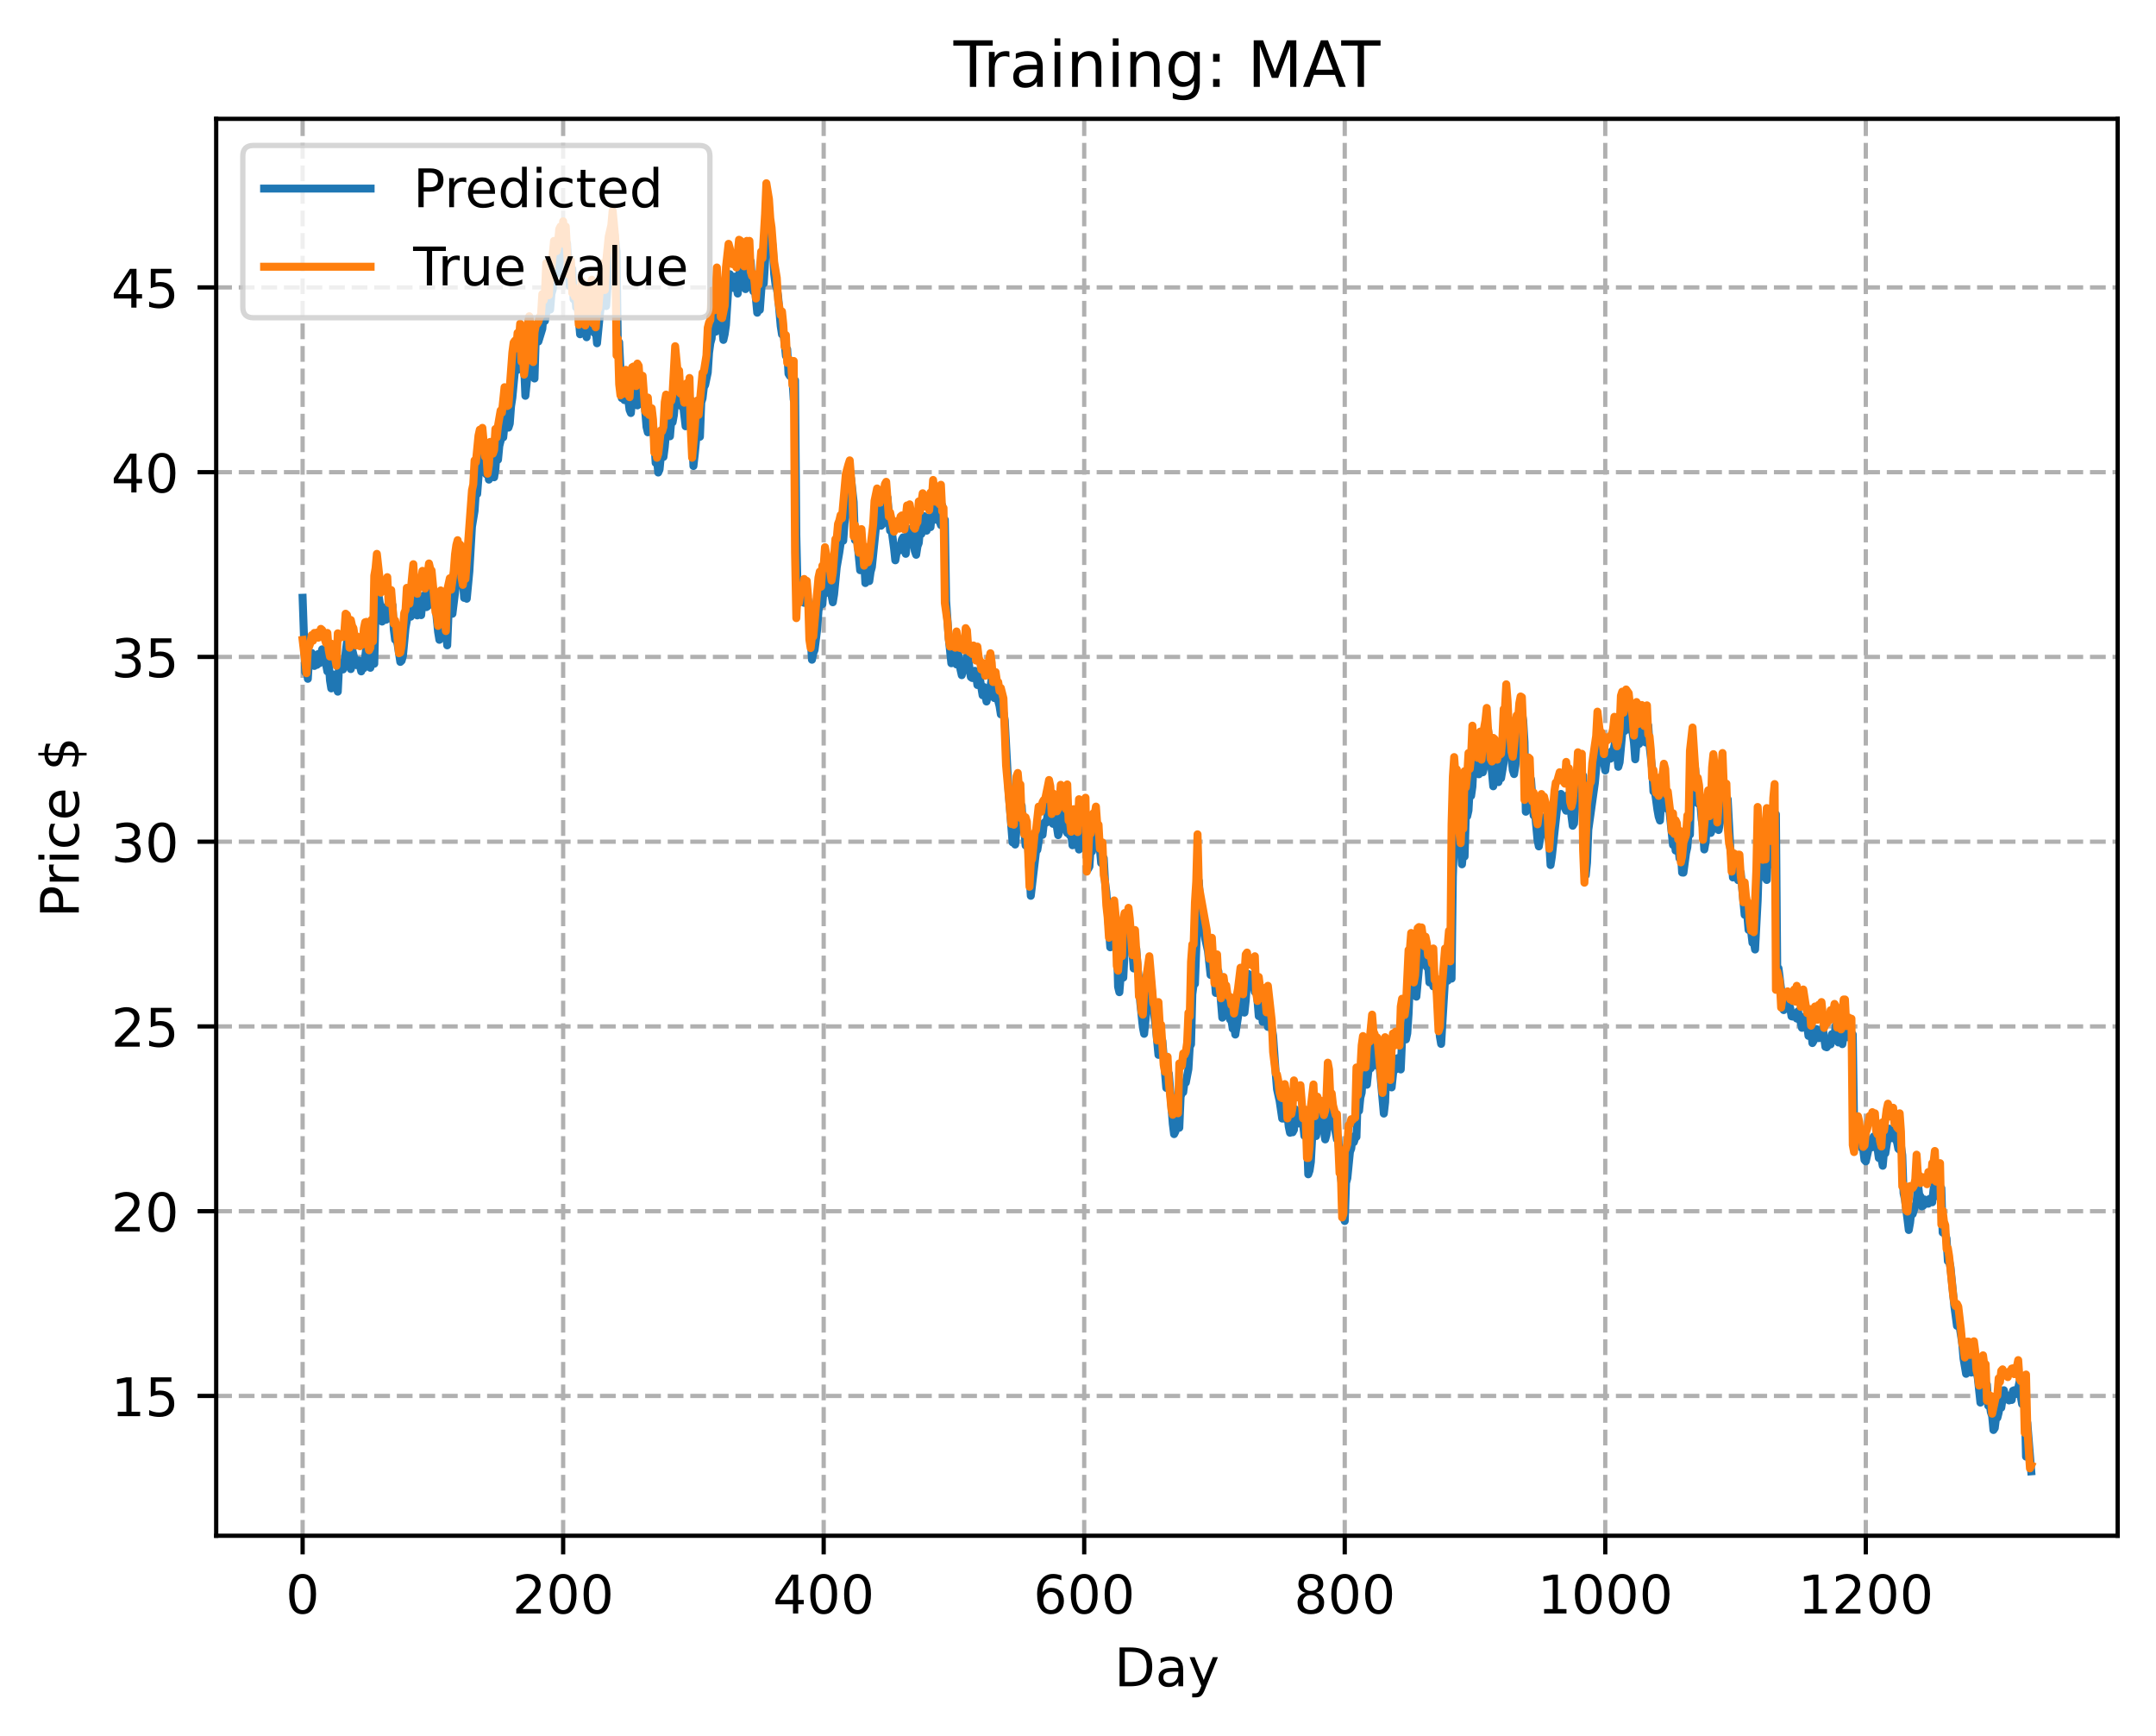 <?xml version="1.0" encoding="utf-8" standalone="no"?>
<!DOCTYPE svg PUBLIC "-//W3C//DTD SVG 1.1//EN"
  "http://www.w3.org/Graphics/SVG/1.1/DTD/svg11.dtd">
<!-- Created with matplotlib (https://matplotlib.org/) -->
<svg height="325.986pt" version="1.1" viewBox="0 0 404.923 325.986" width="404.923pt" xmlns="http://www.w3.org/2000/svg" xmlns:xlink="http://www.w3.org/1999/xlink">
 <defs>
  <style type="text/css">
*{stroke-linecap:butt;stroke-linejoin:round;}
  </style>
 </defs>
 <g id="figure_1">
  <g id="patch_1">
   <path d="M 0 325.986 
L 404.923 325.986 
L 404.923 0 
L 0 0 
z
" style="fill:#ffffff;"/>
  </g>
  <g id="axes_1">
   <g id="patch_2">
    <path d="M 40.603 288.43 
L 397.723 288.43 
L 397.723 22.318 
L 40.603 22.318 
z
" style="fill:#ffffff;"/>
   </g>
   <g id="matplotlib.axis_1">
    <g id="xtick_1">
     <g id="line2d_1">
      <path clip-path="url(#pdacb0c4372)" d="M 56.836 288.43 
L 56.836 22.318 
" style="fill:none;stroke:#b0b0b0;stroke-dasharray:2.96,1.28;stroke-dashoffset:0;stroke-width:0.8;"/>
     </g>
     <g id="line2d_2">
      <defs>
       <path d="M 0 0 
L 0 3.5 
" id="m8aa5c5d7ea" style="stroke:#000000;stroke-width:0.8;"/>
      </defs>
      <g>
       <use style="stroke:#000000;stroke-width:0.8;" x="56.836" xlink:href="#m8aa5c5d7ea" y="288.43"/>
      </g>
     </g>
     <g id="text_1">
      <!-- 0 -->
      <defs>
       <path d="M 31.781 66.406 
Q 24.172 66.406 20.328 58.906 
Q 16.5 51.422 16.5 36.375 
Q 16.5 21.391 20.328 13.891 
Q 24.172 6.391 31.781 6.391 
Q 39.453 6.391 43.281 13.891 
Q 47.125 21.391 47.125 36.375 
Q 47.125 51.422 43.281 58.906 
Q 39.453 66.406 31.781 66.406 
z
M 31.781 74.219 
Q 44.047 74.219 50.516 64.516 
Q 56.984 54.828 56.984 36.375 
Q 56.984 17.969 50.516 8.266 
Q 44.047 -1.422 31.781 -1.422 
Q 19.531 -1.422 13.062 8.266 
Q 6.594 17.969 6.594 36.375 
Q 6.594 54.828 13.062 64.516 
Q 19.531 74.219 31.781 74.219 
z
" id="DejaVuSans-48"/>
      </defs>
      <g transform="translate(53.655 303.029)scale(0.1 -0.1)">
       <use xlink:href="#DejaVuSans-48"/>
      </g>
     </g>
    </g>
    <g id="xtick_2">
     <g id="line2d_3">
      <path clip-path="url(#pdacb0c4372)" d="M 105.766 288.43 
L 105.766 22.318 
" style="fill:none;stroke:#b0b0b0;stroke-dasharray:2.96,1.28;stroke-dashoffset:0;stroke-width:0.8;"/>
     </g>
     <g id="line2d_4">
      <g>
       <use style="stroke:#000000;stroke-width:0.8;" x="105.766" xlink:href="#m8aa5c5d7ea" y="288.43"/>
      </g>
     </g>
     <g id="text_2">
      <!-- 200 -->
      <defs>
       <path d="M 19.188 8.297 
L 53.609 8.297 
L 53.609 0 
L 7.328 0 
L 7.328 8.297 
Q 12.938 14.109 22.625 23.891 
Q 32.328 33.688 34.812 36.531 
Q 39.547 41.844 41.422 45.531 
Q 43.312 49.219 43.312 52.781 
Q 43.312 58.594 39.234 62.25 
Q 35.156 65.922 28.609 65.922 
Q 23.969 65.922 18.812 64.312 
Q 13.672 62.703 7.812 59.422 
L 7.812 69.391 
Q 13.766 71.781 18.938 73 
Q 24.125 74.219 28.422 74.219 
Q 39.75 74.219 46.484 68.547 
Q 53.219 62.891 53.219 53.422 
Q 53.219 48.922 51.531 44.891 
Q 49.859 40.875 45.406 35.406 
Q 44.188 33.984 37.641 27.219 
Q 31.109 20.453 19.188 8.297 
z
" id="DejaVuSans-50"/>
      </defs>
      <g transform="translate(96.223 303.029)scale(0.1 -0.1)">
       <use xlink:href="#DejaVuSans-50"/>
       <use x="63.623" xlink:href="#DejaVuSans-48"/>
       <use x="127.246" xlink:href="#DejaVuSans-48"/>
      </g>
     </g>
    </g>
    <g id="xtick_3">
     <g id="line2d_5">
      <path clip-path="url(#pdacb0c4372)" d="M 154.697 288.43 
L 154.697 22.318 
" style="fill:none;stroke:#b0b0b0;stroke-dasharray:2.96,1.28;stroke-dashoffset:0;stroke-width:0.8;"/>
     </g>
     <g id="line2d_6">
      <g>
       <use style="stroke:#000000;stroke-width:0.8;" x="154.697" xlink:href="#m8aa5c5d7ea" y="288.43"/>
      </g>
     </g>
     <g id="text_3">
      <!-- 400 -->
      <defs>
       <path d="M 37.797 64.312 
L 12.891 25.391 
L 37.797 25.391 
z
M 35.203 72.906 
L 47.609 72.906 
L 47.609 25.391 
L 58.016 25.391 
L 58.016 17.188 
L 47.609 17.188 
L 47.609 0 
L 37.797 0 
L 37.797 17.188 
L 4.891 17.188 
L 4.891 26.703 
z
" id="DejaVuSans-52"/>
      </defs>
      <g transform="translate(145.153 303.029)scale(0.1 -0.1)">
       <use xlink:href="#DejaVuSans-52"/>
       <use x="63.623" xlink:href="#DejaVuSans-48"/>
       <use x="127.246" xlink:href="#DejaVuSans-48"/>
      </g>
     </g>
    </g>
    <g id="xtick_4">
     <g id="line2d_7">
      <path clip-path="url(#pdacb0c4372)" d="M 203.628 288.43 
L 203.628 22.318 
" style="fill:none;stroke:#b0b0b0;stroke-dasharray:2.96,1.28;stroke-dashoffset:0;stroke-width:0.8;"/>
     </g>
     <g id="line2d_8">
      <g>
       <use style="stroke:#000000;stroke-width:0.8;" x="203.628" xlink:href="#m8aa5c5d7ea" y="288.43"/>
      </g>
     </g>
     <g id="text_4">
      <!-- 600 -->
      <defs>
       <path d="M 33.016 40.375 
Q 26.375 40.375 22.484 35.828 
Q 18.609 31.297 18.609 23.391 
Q 18.609 15.531 22.484 10.953 
Q 26.375 6.391 33.016 6.391 
Q 39.656 6.391 43.531 10.953 
Q 47.406 15.531 47.406 23.391 
Q 47.406 31.297 43.531 35.828 
Q 39.656 40.375 33.016 40.375 
z
M 52.594 71.297 
L 52.594 62.312 
Q 48.875 64.062 45.094 64.984 
Q 41.312 65.922 37.594 65.922 
Q 27.828 65.922 22.672 59.328 
Q 17.531 52.734 16.797 39.406 
Q 19.672 43.656 24.016 45.922 
Q 28.375 48.188 33.594 48.188 
Q 44.578 48.188 50.953 41.516 
Q 57.328 34.859 57.328 23.391 
Q 57.328 12.156 50.688 5.359 
Q 44.047 -1.422 33.016 -1.422 
Q 20.359 -1.422 13.672 8.266 
Q 6.984 17.969 6.984 36.375 
Q 6.984 53.656 15.188 63.938 
Q 23.391 74.219 37.203 74.219 
Q 40.922 74.219 44.703 73.484 
Q 48.484 72.75 52.594 71.297 
z
" id="DejaVuSans-54"/>
      </defs>
      <g transform="translate(194.084 303.029)scale(0.1 -0.1)">
       <use xlink:href="#DejaVuSans-54"/>
       <use x="63.623" xlink:href="#DejaVuSans-48"/>
       <use x="127.246" xlink:href="#DejaVuSans-48"/>
      </g>
     </g>
    </g>
    <g id="xtick_5">
     <g id="line2d_9">
      <path clip-path="url(#pdacb0c4372)" d="M 252.558 288.43 
L 252.558 22.318 
" style="fill:none;stroke:#b0b0b0;stroke-dasharray:2.96,1.28;stroke-dashoffset:0;stroke-width:0.8;"/>
     </g>
     <g id="line2d_10">
      <g>
       <use style="stroke:#000000;stroke-width:0.8;" x="252.558" xlink:href="#m8aa5c5d7ea" y="288.43"/>
      </g>
     </g>
     <g id="text_5">
      <!-- 800 -->
      <defs>
       <path d="M 31.781 34.625 
Q 24.75 34.625 20.719 30.859 
Q 16.703 27.094 16.703 20.516 
Q 16.703 13.922 20.719 10.156 
Q 24.75 6.391 31.781 6.391 
Q 38.812 6.391 42.859 10.172 
Q 46.922 13.969 46.922 20.516 
Q 46.922 27.094 42.891 30.859 
Q 38.875 34.625 31.781 34.625 
z
M 21.922 38.812 
Q 15.578 40.375 12.031 44.719 
Q 8.5 49.078 8.5 55.328 
Q 8.5 64.062 14.719 69.141 
Q 20.953 74.219 31.781 74.219 
Q 42.672 74.219 48.875 69.141 
Q 55.078 64.062 55.078 55.328 
Q 55.078 49.078 51.531 44.719 
Q 48 40.375 41.703 38.812 
Q 48.828 37.156 52.797 32.312 
Q 56.781 27.484 56.781 20.516 
Q 56.781 9.906 50.312 4.234 
Q 43.844 -1.422 31.781 -1.422 
Q 19.734 -1.422 13.25 4.234 
Q 6.781 9.906 6.781 20.516 
Q 6.781 27.484 10.781 32.312 
Q 14.797 37.156 21.922 38.812 
z
M 18.312 54.391 
Q 18.312 48.734 21.844 45.562 
Q 25.391 42.391 31.781 42.391 
Q 38.141 42.391 41.719 45.562 
Q 45.312 48.734 45.312 54.391 
Q 45.312 60.062 41.719 63.234 
Q 38.141 66.406 31.781 66.406 
Q 25.391 66.406 21.844 63.234 
Q 18.312 60.062 18.312 54.391 
z
" id="DejaVuSans-56"/>
      </defs>
      <g transform="translate(243.015 303.029)scale(0.1 -0.1)">
       <use xlink:href="#DejaVuSans-56"/>
       <use x="63.623" xlink:href="#DejaVuSans-48"/>
       <use x="127.246" xlink:href="#DejaVuSans-48"/>
      </g>
     </g>
    </g>
    <g id="xtick_6">
     <g id="line2d_11">
      <path clip-path="url(#pdacb0c4372)" d="M 301.489 288.43 
L 301.489 22.318 
" style="fill:none;stroke:#b0b0b0;stroke-dasharray:2.96,1.28;stroke-dashoffset:0;stroke-width:0.8;"/>
     </g>
     <g id="line2d_12">
      <g>
       <use style="stroke:#000000;stroke-width:0.8;" x="301.489" xlink:href="#m8aa5c5d7ea" y="288.43"/>
      </g>
     </g>
     <g id="text_6">
      <!-- 1000 -->
      <defs>
       <path d="M 12.406 8.297 
L 28.516 8.297 
L 28.516 63.922 
L 10.984 60.406 
L 10.984 69.391 
L 28.422 72.906 
L 38.281 72.906 
L 38.281 8.297 
L 54.391 8.297 
L 54.391 0 
L 12.406 0 
z
" id="DejaVuSans-49"/>
      </defs>
      <g transform="translate(288.764 303.029)scale(0.1 -0.1)">
       <use xlink:href="#DejaVuSans-49"/>
       <use x="63.623" xlink:href="#DejaVuSans-48"/>
       <use x="127.246" xlink:href="#DejaVuSans-48"/>
       <use x="190.869" xlink:href="#DejaVuSans-48"/>
      </g>
     </g>
    </g>
    <g id="xtick_7">
     <g id="line2d_13">
      <path clip-path="url(#pdacb0c4372)" d="M 350.419 288.43 
L 350.419 22.318 
" style="fill:none;stroke:#b0b0b0;stroke-dasharray:2.96,1.28;stroke-dashoffset:0;stroke-width:0.8;"/>
     </g>
     <g id="line2d_14">
      <g>
       <use style="stroke:#000000;stroke-width:0.8;" x="350.419" xlink:href="#m8aa5c5d7ea" y="288.43"/>
      </g>
     </g>
     <g id="text_7">
      <!-- 1200 -->
      <g transform="translate(337.694 303.029)scale(0.1 -0.1)">
       <use xlink:href="#DejaVuSans-49"/>
       <use x="63.623" xlink:href="#DejaVuSans-50"/>
       <use x="127.246" xlink:href="#DejaVuSans-48"/>
       <use x="190.869" xlink:href="#DejaVuSans-48"/>
      </g>
     </g>
    </g>
    <g id="text_8">
     <!-- Day -->
     <defs>
      <path d="M 19.672 64.797 
L 19.672 8.109 
L 31.594 8.109 
Q 46.688 8.109 53.688 14.938 
Q 60.688 21.781 60.688 36.531 
Q 60.688 51.172 53.688 57.984 
Q 46.688 64.797 31.594 64.797 
z
M 9.812 72.906 
L 30.078 72.906 
Q 51.266 72.906 61.172 64.094 
Q 71.094 55.281 71.094 36.531 
Q 71.094 17.672 61.125 8.828 
Q 51.172 0 30.078 0 
L 9.812 0 
z
" id="DejaVuSans-68"/>
      <path d="M 34.281 27.484 
Q 23.391 27.484 19.188 25 
Q 14.984 22.516 14.984 16.5 
Q 14.984 11.719 18.141 8.906 
Q 21.297 6.109 26.703 6.109 
Q 34.188 6.109 38.703 11.406 
Q 43.219 16.703 43.219 25.484 
L 43.219 27.484 
z
M 52.203 31.203 
L 52.203 0 
L 43.219 0 
L 43.219 8.297 
Q 40.141 3.328 35.547 0.953 
Q 30.953 -1.422 24.312 -1.422 
Q 15.922 -1.422 10.953 3.297 
Q 6 8.016 6 15.922 
Q 6 25.141 12.172 29.828 
Q 18.359 34.516 30.609 34.516 
L 43.219 34.516 
L 43.219 35.406 
Q 43.219 41.609 39.141 45 
Q 35.062 48.391 27.688 48.391 
Q 23 48.391 18.547 47.266 
Q 14.109 46.141 10.016 43.891 
L 10.016 52.203 
Q 14.938 54.109 19.578 55.047 
Q 24.219 56 28.609 56 
Q 40.484 56 46.344 49.844 
Q 52.203 43.703 52.203 31.203 
z
" id="DejaVuSans-97"/>
      <path d="M 32.172 -5.078 
Q 28.375 -14.844 24.75 -17.812 
Q 21.141 -20.797 15.094 -20.797 
L 7.906 -20.797 
L 7.906 -13.281 
L 13.188 -13.281 
Q 16.891 -13.281 18.938 -11.516 
Q 21 -9.766 23.484 -3.219 
L 25.094 0.875 
L 2.984 54.688 
L 12.5 54.688 
L 29.594 11.922 
L 46.688 54.688 
L 56.203 54.688 
z
" id="DejaVuSans-121"/>
     </defs>
     <g transform="translate(209.29 316.707)scale(0.1 -0.1)">
      <use xlink:href="#DejaVuSans-68"/>
      <use x="77.002" xlink:href="#DejaVuSans-97"/>
      <use x="138.281" xlink:href="#DejaVuSans-121"/>
     </g>
    </g>
   </g>
   <g id="matplotlib.axis_2">
    <g id="ytick_1">
     <g id="line2d_15">
      <path clip-path="url(#pdacb0c4372)" d="M 40.603 262.178 
L 397.723 262.178 
" style="fill:none;stroke:#b0b0b0;stroke-dasharray:2.96,1.28;stroke-dashoffset:0;stroke-width:0.8;"/>
     </g>
     <g id="line2d_16">
      <defs>
       <path d="M 0 0 
L -3.5 0 
" id="m494bb093e1" style="stroke:#000000;stroke-width:0.8;"/>
      </defs>
      <g>
       <use style="stroke:#000000;stroke-width:0.8;" x="40.603" xlink:href="#m494bb093e1" y="262.178"/>
      </g>
     </g>
     <g id="text_9">
      <!-- 15 -->
      <defs>
       <path d="M 10.797 72.906 
L 49.516 72.906 
L 49.516 64.594 
L 19.828 64.594 
L 19.828 46.734 
Q 21.969 47.469 24.109 47.828 
Q 26.266 48.188 28.422 48.188 
Q 40.625 48.188 47.75 41.5 
Q 54.891 34.812 54.891 23.391 
Q 54.891 11.625 47.562 5.094 
Q 40.234 -1.422 26.906 -1.422 
Q 22.312 -1.422 17.547 -0.641 
Q 12.797 0.141 7.719 1.703 
L 7.719 11.625 
Q 12.109 9.234 16.797 8.062 
Q 21.484 6.891 26.703 6.891 
Q 35.156 6.891 40.078 11.328 
Q 45.016 15.766 45.016 23.391 
Q 45.016 31 40.078 35.438 
Q 35.156 39.891 26.703 39.891 
Q 22.75 39.891 18.812 39.016 
Q 14.891 38.141 10.797 36.281 
z
" id="DejaVuSans-53"/>
      </defs>
      <g transform="translate(20.878 265.977)scale(0.1 -0.1)">
       <use xlink:href="#DejaVuSans-49"/>
       <use x="63.623" xlink:href="#DejaVuSans-53"/>
      </g>
     </g>
    </g>
    <g id="ytick_2">
     <g id="line2d_17">
      <path clip-path="url(#pdacb0c4372)" d="M 40.603 227.479 
L 397.723 227.479 
" style="fill:none;stroke:#b0b0b0;stroke-dasharray:2.96,1.28;stroke-dashoffset:0;stroke-width:0.8;"/>
     </g>
     <g id="line2d_18">
      <g>
       <use style="stroke:#000000;stroke-width:0.8;" x="40.603" xlink:href="#m494bb093e1" y="227.479"/>
      </g>
     </g>
     <g id="text_10">
      <!-- 20 -->
      <g transform="translate(20.878 231.278)scale(0.1 -0.1)">
       <use xlink:href="#DejaVuSans-50"/>
       <use x="63.623" xlink:href="#DejaVuSans-48"/>
      </g>
     </g>
    </g>
    <g id="ytick_3">
     <g id="line2d_19">
      <path clip-path="url(#pdacb0c4372)" d="M 40.603 192.78 
L 397.723 192.78 
" style="fill:none;stroke:#b0b0b0;stroke-dasharray:2.96,1.28;stroke-dashoffset:0;stroke-width:0.8;"/>
     </g>
     <g id="line2d_20">
      <g>
       <use style="stroke:#000000;stroke-width:0.8;" x="40.603" xlink:href="#m494bb093e1" y="192.78"/>
      </g>
     </g>
     <g id="text_11">
      <!-- 25 -->
      <g transform="translate(20.878 196.579)scale(0.1 -0.1)">
       <use xlink:href="#DejaVuSans-50"/>
       <use x="63.623" xlink:href="#DejaVuSans-53"/>
      </g>
     </g>
    </g>
    <g id="ytick_4">
     <g id="line2d_21">
      <path clip-path="url(#pdacb0c4372)" d="M 40.603 158.081 
L 397.723 158.081 
" style="fill:none;stroke:#b0b0b0;stroke-dasharray:2.96,1.28;stroke-dashoffset:0;stroke-width:0.8;"/>
     </g>
     <g id="line2d_22">
      <g>
       <use style="stroke:#000000;stroke-width:0.8;" x="40.603" xlink:href="#m494bb093e1" y="158.081"/>
      </g>
     </g>
     <g id="text_12">
      <!-- 30 -->
      <defs>
       <path d="M 40.578 39.312 
Q 47.656 37.797 51.625 33 
Q 55.609 28.219 55.609 21.188 
Q 55.609 10.406 48.188 4.484 
Q 40.766 -1.422 27.094 -1.422 
Q 22.516 -1.422 17.656 -0.516 
Q 12.797 0.391 7.625 2.203 
L 7.625 11.719 
Q 11.719 9.328 16.594 8.109 
Q 21.484 6.891 26.812 6.891 
Q 36.078 6.891 40.938 10.547 
Q 45.797 14.203 45.797 21.188 
Q 45.797 27.641 41.281 31.266 
Q 36.766 34.906 28.719 34.906 
L 20.219 34.906 
L 20.219 43.016 
L 29.109 43.016 
Q 36.375 43.016 40.234 45.922 
Q 44.094 48.828 44.094 54.297 
Q 44.094 59.906 40.109 62.906 
Q 36.141 65.922 28.719 65.922 
Q 24.656 65.922 20.016 65.031 
Q 15.375 64.156 9.812 62.312 
L 9.812 71.094 
Q 15.438 72.656 20.344 73.438 
Q 25.25 74.219 29.594 74.219 
Q 40.828 74.219 47.359 69.109 
Q 53.906 64.016 53.906 55.328 
Q 53.906 49.266 50.438 45.094 
Q 46.969 40.922 40.578 39.312 
z
" id="DejaVuSans-51"/>
      </defs>
      <g transform="translate(20.878 161.88)scale(0.1 -0.1)">
       <use xlink:href="#DejaVuSans-51"/>
       <use x="63.623" xlink:href="#DejaVuSans-48"/>
      </g>
     </g>
    </g>
    <g id="ytick_5">
     <g id="line2d_23">
      <path clip-path="url(#pdacb0c4372)" d="M 40.603 123.382 
L 397.723 123.382 
" style="fill:none;stroke:#b0b0b0;stroke-dasharray:2.96,1.28;stroke-dashoffset:0;stroke-width:0.8;"/>
     </g>
     <g id="line2d_24">
      <g>
       <use style="stroke:#000000;stroke-width:0.8;" x="40.603" xlink:href="#m494bb093e1" y="123.382"/>
      </g>
     </g>
     <g id="text_13">
      <!-- 35 -->
      <g transform="translate(20.878 127.181)scale(0.1 -0.1)">
       <use xlink:href="#DejaVuSans-51"/>
       <use x="63.623" xlink:href="#DejaVuSans-53"/>
      </g>
     </g>
    </g>
    <g id="ytick_6">
     <g id="line2d_25">
      <path clip-path="url(#pdacb0c4372)" d="M 40.603 88.683 
L 397.723 88.683 
" style="fill:none;stroke:#b0b0b0;stroke-dasharray:2.96,1.28;stroke-dashoffset:0;stroke-width:0.8;"/>
     </g>
     <g id="line2d_26">
      <g>
       <use style="stroke:#000000;stroke-width:0.8;" x="40.603" xlink:href="#m494bb093e1" y="88.683"/>
      </g>
     </g>
     <g id="text_14">
      <!-- 40 -->
      <g transform="translate(20.878 92.482)scale(0.1 -0.1)">
       <use xlink:href="#DejaVuSans-52"/>
       <use x="63.623" xlink:href="#DejaVuSans-48"/>
      </g>
     </g>
    </g>
    <g id="ytick_7">
     <g id="line2d_27">
      <path clip-path="url(#pdacb0c4372)" d="M 40.603 53.984 
L 397.723 53.984 
" style="fill:none;stroke:#b0b0b0;stroke-dasharray:2.96,1.28;stroke-dashoffset:0;stroke-width:0.8;"/>
     </g>
     <g id="line2d_28">
      <g>
       <use style="stroke:#000000;stroke-width:0.8;" x="40.603" xlink:href="#m494bb093e1" y="53.984"/>
      </g>
     </g>
     <g id="text_15">
      <!-- 45 -->
      <g transform="translate(20.878 57.784)scale(0.1 -0.1)">
       <use xlink:href="#DejaVuSans-52"/>
       <use x="63.623" xlink:href="#DejaVuSans-53"/>
      </g>
     </g>
    </g>
    <g id="text_16">
     <!-- Price $ -->
     <defs>
      <path d="M 19.672 64.797 
L 19.672 37.406 
L 32.078 37.406 
Q 38.969 37.406 42.719 40.969 
Q 46.484 44.531 46.484 51.125 
Q 46.484 57.672 42.719 61.234 
Q 38.969 64.797 32.078 64.797 
z
M 9.812 72.906 
L 32.078 72.906 
Q 44.344 72.906 50.609 67.359 
Q 56.891 61.812 56.891 51.125 
Q 56.891 40.328 50.609 34.812 
Q 44.344 29.297 32.078 29.297 
L 19.672 29.297 
L 19.672 0 
L 9.812 0 
z
" id="DejaVuSans-80"/>
      <path d="M 41.109 46.297 
Q 39.594 47.172 37.812 47.578 
Q 36.031 48 33.891 48 
Q 26.266 48 22.188 43.047 
Q 18.109 38.094 18.109 28.812 
L 18.109 0 
L 9.078 0 
L 9.078 54.688 
L 18.109 54.688 
L 18.109 46.188 
Q 20.953 51.172 25.484 53.578 
Q 30.031 56 36.531 56 
Q 37.453 56 38.578 55.875 
Q 39.703 55.766 41.062 55.516 
z
" id="DejaVuSans-114"/>
      <path d="M 9.422 54.688 
L 18.406 54.688 
L 18.406 0 
L 9.422 0 
z
M 9.422 75.984 
L 18.406 75.984 
L 18.406 64.594 
L 9.422 64.594 
z
" id="DejaVuSans-105"/>
      <path d="M 48.781 52.594 
L 48.781 44.188 
Q 44.969 46.297 41.141 47.344 
Q 37.312 48.391 33.406 48.391 
Q 24.656 48.391 19.812 42.844 
Q 14.984 37.312 14.984 27.297 
Q 14.984 17.281 19.812 11.734 
Q 24.656 6.203 33.406 6.203 
Q 37.312 6.203 41.141 7.25 
Q 44.969 8.297 48.781 10.406 
L 48.781 2.094 
Q 45.016 0.344 40.984 -0.531 
Q 36.969 -1.422 32.422 -1.422 
Q 20.062 -1.422 12.781 6.344 
Q 5.516 14.109 5.516 27.297 
Q 5.516 40.672 12.859 48.328 
Q 20.219 56 33.016 56 
Q 37.156 56 41.109 55.141 
Q 45.062 54.297 48.781 52.594 
z
" id="DejaVuSans-99"/>
      <path d="M 56.203 29.594 
L 56.203 25.203 
L 14.891 25.203 
Q 15.484 15.922 20.484 11.062 
Q 25.484 6.203 34.422 6.203 
Q 39.594 6.203 44.453 7.469 
Q 49.312 8.734 54.109 11.281 
L 54.109 2.781 
Q 49.266 0.734 44.188 -0.344 
Q 39.109 -1.422 33.891 -1.422 
Q 20.797 -1.422 13.156 6.188 
Q 5.516 13.812 5.516 26.812 
Q 5.516 40.234 12.766 48.109 
Q 20.016 56 32.328 56 
Q 43.359 56 49.781 48.891 
Q 56.203 41.797 56.203 29.594 
z
M 47.219 32.234 
Q 47.125 39.594 43.094 43.984 
Q 39.062 48.391 32.422 48.391 
Q 24.906 48.391 20.391 44.141 
Q 15.875 39.891 15.188 32.172 
z
" id="DejaVuSans-101"/>
      <path id="DejaVuSans-32"/>
      <path d="M 33.797 -14.703 
L 28.906 -14.703 
L 28.859 0 
Q 23.734 0.094 18.609 1.188 
Q 13.484 2.297 8.297 4.5 
L 8.297 13.281 
Q 13.281 10.156 18.375 8.562 
Q 23.484 6.984 28.906 6.938 
L 28.906 29.203 
Q 18.109 30.953 13.203 35.156 
Q 8.297 39.359 8.297 46.688 
Q 8.297 54.641 13.625 59.219 
Q 18.953 63.812 28.906 64.5 
L 28.906 75.984 
L 33.797 75.984 
L 33.797 64.656 
Q 38.328 64.453 42.578 63.688 
Q 46.828 62.938 50.875 61.625 
L 50.875 53.078 
Q 46.828 55.125 42.547 56.25 
Q 38.281 57.375 33.797 57.562 
L 33.797 36.719 
Q 44.875 35.016 50.094 30.609 
Q 55.328 26.219 55.328 18.609 
Q 55.328 10.359 49.781 5.594 
Q 44.234 0.828 33.797 0.094 
z
M 28.906 37.594 
L 28.906 57.625 
Q 23.25 56.984 20.266 54.391 
Q 17.281 51.812 17.281 47.516 
Q 17.281 43.312 20.031 40.969 
Q 22.797 38.625 28.906 37.594 
z
M 33.797 28.219 
L 33.797 7.078 
Q 39.984 7.906 43.141 10.594 
Q 46.297 13.281 46.297 17.672 
Q 46.297 21.969 43.281 24.5 
Q 40.281 27.047 33.797 28.219 
z
" id="DejaVuSans-36"/>
     </defs>
     <g transform="translate(14.798 172.342)rotate(-90)scale(0.1 -0.1)">
      <use xlink:href="#DejaVuSans-80"/>
      <use x="58.553" xlink:href="#DejaVuSans-114"/>
      <use x="99.666" xlink:href="#DejaVuSans-105"/>
      <use x="127.449" xlink:href="#DejaVuSans-99"/>
      <use x="182.43" xlink:href="#DejaVuSans-101"/>
      <use x="243.953" xlink:href="#DejaVuSans-32"/>
      <use x="275.74" xlink:href="#DejaVuSans-36"/>
     </g>
    </g>
   </g>
   <g id="line2d_29">
    <path clip-path="url(#pdacb0c4372)" d="M 56.836 112.271 
L 57.325 126.25 
L 57.57 125.298 
L 57.814 127.493 
L 58.059 123.304 
L 58.304 122.694 
L 58.548 122.632 
L 59.038 125.075 
L 59.282 123.087 
L 59.527 124.865 
L 59.772 122.83 
L 60.016 124.553 
L 60.506 121.95 
L 60.75 123.703 
L 60.995 124.123 
L 61.24 124.789 
L 61.484 126.101 
L 61.729 124.037 
L 61.974 127.773 
L 62.218 129.293 
L 62.463 126.637 
L 62.708 127.589 
L 62.952 127.597 
L 63.441 129.901 
L 63.686 124.921 
L 63.931 125.569 
L 64.175 124.456 
L 64.42 125.732 
L 64.665 124.657 
L 65.154 120.641 
L 65.399 121.389 
L 65.643 121.725 
L 65.888 125.663 
L 66.133 121.958 
L 66.867 124.909 
L 67.111 124.795 
L 67.356 124.042 
L 67.845 126.099 
L 68.09 124.869 
L 68.335 125.493 
L 68.824 121.425 
L 69.069 121.197 
L 69.313 124.339 
L 69.558 125.421 
L 69.802 124.303 
L 70.047 121.274 
L 70.292 124.662 
L 70.536 114.62 
L 70.781 113.41 
L 71.026 111.385 
L 71.515 114.465 
L 71.76 116.738 
L 72.249 114.091 
L 72.494 116.408 
L 72.738 115.693 
L 72.983 112.947 
L 73.228 116.092 
L 73.472 116.241 
L 73.717 113.651 
L 73.962 118.262 
L 74.206 120.145 
L 74.451 120.032 
L 74.696 121.118 
L 75.185 124.318 
L 75.429 124.085 
L 75.674 123.175 
L 76.163 117.976 
L 76.408 116.585 
L 76.653 113.344 
L 77.142 115.827 
L 77.387 113.782 
L 77.631 113.197 
L 77.876 111.146 
L 78.121 114.162 
L 78.365 115.584 
L 78.61 115.142 
L 78.855 113.985 
L 79.099 115.532 
L 79.344 112.805 
L 79.589 111.849 
L 79.833 112.05 
L 80.078 114.023 
L 80.323 113.858 
L 80.567 112.573 
L 80.812 110.028 
L 81.056 109.745 
L 81.546 113.454 
L 81.79 113.806 
L 82.28 118.68 
L 82.524 120.168 
L 83.014 113.818 
L 83.503 115.859 
L 83.992 121.203 
L 84.237 115.268 
L 84.726 112.907 
L 84.971 115.275 
L 85.95 107.324 
L 86.194 104.936 
L 86.439 106.712 
L 86.684 105.098 
L 87.173 112.29 
L 87.417 111 
L 87.662 112.453 
L 88.151 107.312 
L 88.641 98.92 
L 89.13 95.955 
L 89.375 92.283 
L 89.619 92.782 
L 90.109 86.428 
L 90.353 85.245 
L 90.598 86.959 
L 90.843 84.571 
L 91.332 89.076 
L 91.577 87.368 
L 91.821 90.082 
L 92.066 89.621 
L 92.311 86.986 
L 92.555 87.771 
L 92.8 89.643 
L 93.044 88.064 
L 93.289 84.701 
L 93.534 86.343 
L 93.778 83.755 
L 94.023 82.783 
L 94.268 81.351 
L 94.512 82.139 
L 95.002 77.309 
L 95.491 80.318 
L 95.736 79.571 
L 95.98 76.302 
L 96.225 74.721 
L 96.959 66.967 
L 97.204 69.47 
L 97.448 65.723 
L 97.693 67.266 
L 97.938 63.977 
L 98.182 69.204 
L 98.427 68.62 
L 98.672 74.337 
L 99.161 69.591 
L 99.405 65.273 
L 99.65 63.291 
L 99.895 65.206 
L 100.139 69.169 
L 100.384 71.091 
L 100.629 63.206 
L 101.118 64.145 
L 101.852 61.754 
L 102.097 58.99 
L 102.341 60.279 
L 102.586 58.854 
L 102.831 55.019 
L 103.075 57.986 
L 103.32 58.151 
L 103.565 55.207 
L 103.809 54.361 
L 104.299 49.476 
L 104.788 51.352 
L 105.032 49.554 
L 105.277 45.417 
L 105.522 45.257 
L 105.766 48.623 
L 106.011 45.464 
L 106.256 48.54 
L 106.5 45.732 
L 106.99 53.7 
L 107.234 52.639 
L 107.479 50.505 
L 107.724 56.201 
L 107.968 54.773 
L 108.213 57.728 
L 108.458 57.075 
L 108.947 62.783 
L 109.192 61.134 
L 109.436 56.953 
L 110.17 63.338 
L 110.415 59.565 
L 110.66 60.324 
L 110.904 61.654 
L 111.393 56.056 
L 111.638 62.548 
L 111.883 61.631 
L 112.127 64.474 
L 112.617 59.458 
L 113.351 53.273 
L 113.595 56.679 
L 113.84 57.481 
L 114.329 50.403 
L 114.574 47.067 
L 114.819 46.843 
L 115.308 43.191 
L 115.797 47.233 
L 116.042 65.5 
L 116.287 64.283 
L 116.776 74.769 
L 117.02 72.869 
L 117.265 75.142 
L 117.754 73.266 
L 118.244 76.994 
L 118.488 77.573 
L 118.733 74.522 
L 119.222 72.966 
L 119.712 76.14 
L 119.956 72.035 
L 120.201 73.382 
L 120.446 75.872 
L 120.69 74.737 
L 120.935 74.226 
L 121.424 80.194 
L 121.669 81.193 
L 121.914 78.063 
L 122.158 81.115 
L 122.403 79.676 
L 122.648 79.742 
L 122.892 82.518 
L 123.137 86.94 
L 123.381 86.219 
L 123.626 88.748 
L 123.871 88.179 
L 124.115 85.681 
L 124.36 84.781 
L 124.605 85.823 
L 124.849 83.971 
L 125.339 78.429 
L 125.828 81.943 
L 126.073 78.906 
L 126.317 79.313 
L 126.562 77.973 
L 126.807 75.305 
L 127.051 71.044 
L 127.296 71.985 
L 127.541 73.985 
L 127.785 72.788 
L 128.03 76.336 
L 128.275 75.933 
L 128.764 80.061 
L 129.008 77.141 
L 129.253 75.848 
L 129.498 77.89 
L 129.742 75.126 
L 130.232 87.53 
L 130.476 85.401 
L 130.966 80.315 
L 131.21 79.629 
L 131.455 82.032 
L 131.7 75.582 
L 131.944 74.826 
L 132.189 72.758 
L 132.434 72.306 
L 132.923 69.974 
L 133.168 66.252 
L 133.412 64.443 
L 133.657 63.564 
L 133.902 59.376 
L 134.146 60.223 
L 134.391 62.31 
L 134.88 54.952 
L 135.125 58.527 
L 135.369 59.202 
L 135.859 63.839 
L 136.103 62.76 
L 136.348 61.022 
L 136.837 53.296 
L 137.082 51.497 
L 137.327 51.897 
L 137.816 54.099 
L 138.061 51.95 
L 138.55 55.135 
L 139.039 49.4 
L 139.284 49.91 
L 139.529 51.964 
L 139.773 51.366 
L 140.018 54.298 
L 140.263 52.074 
L 140.507 48.656 
L 140.752 50.073 
L 140.996 49.072 
L 141.241 53.473 
L 141.486 54.71 
L 141.73 53.504 
L 142.22 58.732 
L 142.464 57.061 
L 142.709 58.2 
L 143.198 51.433 
L 143.443 53.234 
L 144.177 41.015 
L 144.422 42.149 
L 144.666 42.645 
L 145.156 46.642 
L 145.4 51.479 
L 145.645 53.382 
L 145.89 54.149 
L 146.134 55.634 
L 146.624 61.245 
L 146.868 62.811 
L 147.113 62.022 
L 147.602 66.856 
L 147.847 65.6 
L 148.091 70.198 
L 148.336 70.595 
L 148.581 69.822 
L 148.825 71.086 
L 149.07 75.052 
L 149.315 71.424 
L 149.559 100.553 
L 149.804 111.359 
L 150.049 109.266 
L 150.293 113.05 
L 150.538 111.631 
L 150.783 111.57 
L 151.027 113.217 
L 151.272 111.522 
L 151.517 113.382 
L 151.761 112.624 
L 152.006 115.496 
L 152.495 123.908 
L 152.74 122.676 
L 152.984 122.087 
L 153.474 118.216 
L 153.718 114.76 
L 154.208 111.625 
L 154.452 113.47 
L 154.697 110.137 
L 154.942 111.481 
L 155.186 108.015 
L 155.431 108.338 
L 155.676 109.063 
L 156.41 113.116 
L 156.654 111.618 
L 157.144 106.554 
L 157.633 103.734 
L 158.122 100.382 
L 158.367 101.556 
L 158.612 98.228 
L 158.856 96.733 
L 159.101 93.226 
L 159.835 89.824 
L 160.324 94.287 
L 160.569 101.425 
L 160.813 100.527 
L 161.058 102.103 
L 161.547 107.095 
L 161.792 103.868 
L 162.037 102.64 
L 162.281 104.942 
L 162.526 109.507 
L 162.771 106.789 
L 163.26 109.145 
L 163.505 107.403 
L 163.749 106.515 
L 164.728 96.938 
L 164.972 95.216 
L 165.462 98.744 
L 165.951 98.242 
L 166.196 97.107 
L 166.685 93.453 
L 167.174 99.655 
L 167.419 99.299 
L 167.908 102.963 
L 168.153 105.235 
L 168.398 103.816 
L 168.642 103.389 
L 168.887 102.458 
L 169.132 103.341 
L 169.376 101.342 
L 169.621 100.921 
L 170.11 104.018 
L 170.6 99.33 
L 170.844 101.023 
L 171.089 99.397 
L 171.578 101.834 
L 171.823 103.516 
L 172.067 104.2 
L 172.312 102.602 
L 172.557 101.971 
L 172.801 99.132 
L 173.046 100.291 
L 173.535 96.919 
L 174.025 99.674 
L 174.514 97.165 
L 174.759 99.01 
L 175.003 96.557 
L 175.248 97.642 
L 175.493 94.216 
L 175.982 97.654 
L 176.227 95.437 
L 176.471 97.901 
L 176.716 98.623 
L 176.96 94.935 
L 177.205 98.674 
L 177.45 97.62 
L 177.694 112.888 
L 178.184 119.816 
L 178.673 124.566 
L 178.918 123.542 
L 179.162 124.513 
L 179.407 123.71 
L 179.652 124.8 
L 179.896 122.285 
L 180.386 125.714 
L 180.63 126.808 
L 181.12 124.584 
L 181.364 125.825 
L 181.609 123.228 
L 181.854 123.24 
L 182.098 125.815 
L 182.343 127.169 
L 182.588 127.336 
L 182.832 127.36 
L 183.077 125.986 
L 183.321 126.669 
L 183.566 128.654 
L 183.811 126.568 
L 184.055 127.579 
L 184.545 130.582 
L 184.789 129.032 
L 185.279 131.755 
L 185.523 130.63 
L 185.768 130.748 
L 186.257 127.384 
L 186.502 128.353 
L 186.747 131.105 
L 186.991 131.077 
L 187.236 129.72 
L 187.481 131.667 
L 187.725 132.605 
L 187.97 134.164 
L 188.215 133.479 
L 188.459 133.814 
L 188.704 135.267 
L 189.438 148.787 
L 190.172 158.21 
L 190.416 157.893 
L 190.661 158.617 
L 190.906 155.798 
L 191.15 150.752 
L 191.395 149.946 
L 191.64 151.78 
L 191.884 151.312 
L 192.129 155.473 
L 192.374 155.555 
L 192.618 158.79 
L 192.863 157.252 
L 193.108 159.158 
L 193.597 168.247 
L 194.575 159.927 
L 194.82 159.624 
L 195.065 158.118 
L 195.309 155.608 
L 195.799 156.8 
L 196.043 154.586 
L 196.288 154.365 
L 196.533 154.495 
L 197.267 149.763 
L 197.511 151.162 
L 197.756 154.725 
L 198.001 152.86 
L 198.245 153.663 
L 198.735 156.855 
L 198.979 156.136 
L 199.224 154.612 
L 199.469 152.069 
L 199.713 152.753 
L 199.958 154.241 
L 200.203 154.437 
L 200.447 156.447 
L 200.692 152.528 
L 200.936 156.884 
L 201.181 156.719 
L 201.426 158.753 
L 201.67 157.757 
L 201.915 155.96 
L 202.649 159.553 
L 202.894 155.856 
L 203.383 158.242 
L 203.628 158.802 
L 203.872 157.335 
L 204.117 154.773 
L 204.362 163.205 
L 204.606 162.762 
L 204.851 158.931 
L 205.096 159.923 
L 205.585 156.811 
L 205.83 157.757 
L 206.074 155.891 
L 206.319 158.225 
L 206.563 159.379 
L 206.808 162.083 
L 207.053 161.984 
L 207.297 161.183 
L 207.542 165.693 
L 207.787 167.612 
L 208.521 177.917 
L 208.765 176.797 
L 209.01 177.754 
L 209.255 176.691 
L 209.499 173.915 
L 209.744 176.158 
L 209.989 185.344 
L 210.233 186.35 
L 210.478 183.276 
L 210.967 183.615 
L 211.212 178.797 
L 211.457 176.971 
L 211.701 177.519 
L 212.191 175.036 
L 212.68 178.886 
L 212.924 181.889 
L 213.169 180.498 
L 213.414 178.215 
L 213.658 181.942 
L 213.903 183.762 
L 214.148 188.22 
L 214.637 192.908 
L 214.882 194.163 
L 215.371 189.219 
L 215.86 185.665 
L 216.105 183.76 
L 216.839 191.17 
L 217.084 192.967 
L 217.573 198.119 
L 217.818 193.511 
L 218.062 196.189 
L 218.307 195.507 
L 219.041 204.32 
L 219.285 203.676 
L 219.53 201.656 
L 220.264 211.082 
L 220.509 213.004 
L 220.753 212.515 
L 221.243 210.512 
L 221.487 211.81 
L 221.732 205.971 
L 221.977 205.242 
L 222.221 205.138 
L 222.466 203.219 
L 222.711 203.332 
L 223.2 200.775 
L 223.445 196.609 
L 223.689 196.137 
L 223.934 186.764 
L 224.179 184.826 
L 224.423 184.785 
L 225.157 165.458 
L 225.402 169.837 
L 226.38 176.449 
L 226.87 178.611 
L 227.359 183.109 
L 227.848 179.833 
L 228.338 186.486 
L 228.827 182.417 
L 229.316 188.173 
L 229.561 191.133 
L 230.05 187.701 
L 231.029 191.491 
L 231.273 191.588 
L 231.518 193.202 
L 231.763 192.628 
L 232.007 194.304 
L 232.741 189.514 
L 232.986 186.862 
L 233.231 185.917 
L 233.72 190.182 
L 233.965 187.898 
L 234.209 184.407 
L 234.454 182.916 
L 234.699 185.035 
L 234.943 183.69 
L 235.188 184.604 
L 235.433 185.024 
L 235.677 186.309 
L 235.922 184.724 
L 236.411 190.848 
L 236.656 188.764 
L 236.9 189.414 
L 237.145 191.919 
L 237.634 189.56 
L 237.879 190.281 
L 238.124 192.863 
L 238.368 189.893 
L 239.102 194.495 
L 239.592 201.539 
L 239.836 204.55 
L 240.326 206.757 
L 240.815 210.083 
L 241.304 210.081 
L 241.549 207.637 
L 241.794 209.232 
L 242.038 211.579 
L 242.283 212.747 
L 242.527 210.336 
L 242.772 212.657 
L 243.017 212.187 
L 243.261 208.333 
L 243.751 210.932 
L 243.995 211.012 
L 244.24 210.621 
L 244.485 208.709 
L 244.974 213.323 
L 245.219 211.917 
L 245.463 213.317 
L 245.708 220.552 
L 245.953 219.85 
L 246.197 218.211 
L 246.442 213.547 
L 246.931 209.441 
L 247.176 213.368 
L 247.665 209.702 
L 247.91 212.304 
L 248.155 210.408 
L 248.644 212.308 
L 248.888 213.996 
L 249.133 213.107 
L 249.378 210.726 
L 249.622 206.656 
L 249.867 206.366 
L 250.112 209.458 
L 250.356 209.202 
L 250.601 211.412 
L 251.09 213.988 
L 251.335 213.608 
L 251.824 221.023 
L 252.069 222.937 
L 252.314 228.589 
L 252.558 229.328 
L 252.803 222.143 
L 253.048 221.282 
L 253.537 216.334 
L 253.782 215.701 
L 254.026 213.48 
L 254.271 214.509 
L 254.515 213.74 
L 254.76 213.54 
L 255.005 205.644 
L 255.249 208.626 
L 255.494 206.136 
L 255.739 205.218 
L 255.983 201.709 
L 256.228 199.914 
L 256.473 200.742 
L 256.717 203.73 
L 256.962 201.42 
L 257.207 200.195 
L 257.451 200.641 
L 257.696 198.72 
L 257.941 195.788 
L 258.675 200.195 
L 258.919 199.407 
L 259.164 200.913 
L 259.653 206.393 
L 259.898 209.147 
L 260.143 207.018 
L 260.387 199.883 
L 260.632 201.302 
L 260.876 201.351 
L 261.121 200.205 
L 261.366 204.228 
L 261.855 199.524 
L 262.1 200.88 
L 262.344 198.799 
L 262.589 198.71 
L 263.078 200.857 
L 263.323 195.253 
L 263.568 192.898 
L 263.812 194.694 
L 264.057 195.217 
L 264.302 194.069 
L 264.546 190.427 
L 264.791 184.62 
L 265.28 180.529 
L 265.77 186.678 
L 266.014 187.19 
L 266.748 179.052 
L 266.993 180.221 
L 267.237 178.529 
L 267.971 181.605 
L 268.216 181.169 
L 268.461 184.513 
L 268.95 183.275 
L 269.195 185.262 
L 269.439 183.616 
L 269.929 186.556 
L 270.418 194.617 
L 270.663 196.059 
L 271.397 183.881 
L 271.641 182.566 
L 271.886 184.203 
L 272.375 180.185 
L 272.62 183.8 
L 272.864 164.581 
L 273.354 150.61 
L 273.598 152.831 
L 273.843 151.479 
L 274.577 162.329 
L 274.822 159.472 
L 275.066 160.865 
L 275.311 152.715 
L 275.556 153.302 
L 275.8 152.217 
L 276.045 147.74 
L 276.29 149.475 
L 276.534 147.75 
L 276.779 143.188 
L 277.024 145.088 
L 277.513 144.17 
L 277.758 145.419 
L 278.002 144.317 
L 278.247 141.823 
L 278.491 145.05 
L 278.736 144.108 
L 278.981 141.28 
L 279.225 139.813 
L 279.47 137.003 
L 280.449 147.677 
L 280.693 144.196 
L 280.938 143.554 
L 281.427 146.895 
L 281.672 145.331 
L 281.917 146.17 
L 282.406 143.281 
L 282.651 138.818 
L 282.895 137.465 
L 283.14 134.471 
L 283.385 135.159 
L 283.874 142.175 
L 284.118 144.632 
L 284.363 145.384 
L 284.608 143.806 
L 285.097 138.441 
L 285.342 139.643 
L 285.831 133.828 
L 286.076 135.358 
L 286.32 139.397 
L 286.565 152.455 
L 287.054 147.519 
L 287.299 145.893 
L 287.544 146.359 
L 288.033 153.152 
L 288.278 152.505 
L 288.767 157.786 
L 289.012 158.965 
L 289.256 157.51 
L 289.746 153.515 
L 289.99 155.85 
L 290.235 153.95 
L 290.969 158.38 
L 291.213 162.468 
L 291.458 160.863 
L 292.437 151.833 
L 292.926 149.917 
L 293.171 149.108 
L 293.905 151.79 
L 294.149 152.266 
L 294.394 149.35 
L 294.639 150.233 
L 294.883 149.404 
L 295.128 153.179 
L 295.373 155.09 
L 295.617 154.679 
L 295.862 151.236 
L 296.106 150.237 
L 296.351 150.696 
L 296.596 146.125 
L 296.84 147.359 
L 297.33 145.675 
L 297.574 157.975 
L 297.819 164.403 
L 298.064 162.01 
L 298.308 155.835 
L 299.532 147.069 
L 300.266 139.146 
L 300.755 141.241 
L 301 140.684 
L 301.244 143.303 
L 301.489 144.709 
L 301.734 142.622 
L 301.978 142.452 
L 302.467 142.497 
L 302.712 141.081 
L 302.957 141.195 
L 303.446 138.891 
L 303.935 144.02 
L 304.18 143.177 
L 304.914 135.068 
L 305.159 137.276 
L 305.648 134.04 
L 306.137 135.463 
L 306.382 137.033 
L 306.627 137.686 
L 306.871 139.439 
L 307.116 142.607 
L 307.605 136.476 
L 307.85 139.725 
L 308.094 138.629 
L 308.339 136.287 
L 308.584 135.625 
L 309.073 139.453 
L 309.318 139.192 
L 309.562 136.244 
L 309.807 140.052 
L 310.296 144.459 
L 310.541 148.657 
L 310.786 148.437 
L 311.275 152.035 
L 311.52 153.393 
L 311.764 154.106 
L 312.009 150.126 
L 312.254 150.975 
L 312.498 150.305 
L 312.743 147.88 
L 312.988 149.033 
L 313.232 152.002 
L 313.477 151.727 
L 314.211 158.691 
L 314.455 157.336 
L 314.7 159.749 
L 314.945 158.326 
L 315.189 158.782 
L 315.434 161.222 
L 315.679 159.876 
L 315.923 163.872 
L 316.168 163.893 
L 316.657 160.23 
L 316.902 159.125 
L 317.147 156.2 
L 317.391 156.756 
L 317.636 146.084 
L 317.881 145.18 
L 318.125 142.879 
L 318.37 144.349 
L 318.859 150.875 
L 319.104 149.696 
L 319.349 150.928 
L 319.593 153.894 
L 319.838 155.369 
L 320.082 159.539 
L 320.327 158.164 
L 320.572 155.305 
L 320.816 154.777 
L 321.061 154.589 
L 321.306 156.433 
L 321.55 155.796 
L 321.795 150.247 
L 322.04 147.409 
L 322.529 149.743 
L 322.774 155.893 
L 323.018 154.559 
L 323.752 148.088 
L 323.997 151.327 
L 324.486 150.109 
L 324.976 159.336 
L 325.22 160.82 
L 325.465 164.803 
L 325.71 164.517 
L 325.954 162.957 
L 326.199 164.718 
L 326.443 165.311 
L 326.688 163.854 
L 326.933 163.881 
L 327.667 171.817 
L 327.911 169.939 
L 328.156 171.831 
L 328.401 174.647 
L 328.645 172.866 
L 329.135 177.069 
L 329.379 176.823 
L 329.624 178.33 
L 330.113 169.087 
L 330.358 161.257 
L 330.603 161.286 
L 330.847 159.505 
L 331.337 164.567 
L 331.826 165.27 
L 332.07 158.929 
L 332.315 159.574 
L 332.804 162.346 
L 333.049 161.305 
L 333.538 152.932 
L 333.783 181.738 
L 334.028 181.854 
L 334.517 185.796 
L 334.762 189.317 
L 335.006 189.708 
L 335.251 189.139 
L 335.496 188.12 
L 335.985 188.556 
L 336.23 189.347 
L 336.474 190.879 
L 336.719 190.934 
L 336.964 190.845 
L 337.208 190.323 
L 337.453 191.304 
L 337.698 189.932 
L 337.942 191.484 
L 338.187 191.955 
L 338.431 193.043 
L 338.676 192.843 
L 338.921 190.927 
L 339.165 192.131 
L 339.41 192.738 
L 339.655 194.558 
L 340.144 193.355 
L 340.389 195.902 
L 340.633 195.479 
L 340.878 194.714 
L 341.123 193.26 
L 341.367 193.896 
L 341.612 194.979 
L 341.857 193.683 
L 342.101 194.531 
L 342.346 193.113 
L 342.835 196.606 
L 343.08 196.697 
L 343.325 196.355 
L 343.569 195.443 
L 343.814 196.154 
L 344.058 194.224 
L 344.303 194.799 
L 344.548 194.386 
L 344.792 192.523 
L 345.037 193.358 
L 345.282 195.792 
L 345.771 194.111 
L 346.016 196.104 
L 346.75 191.389 
L 346.994 194.807 
L 347.484 194.269 
L 347.728 195.009 
L 347.973 194.295 
L 348.218 211.003 
L 348.462 215.118 
L 348.707 214.519 
L 348.952 212.865 
L 349.196 212.197 
L 349.686 215.642 
L 349.93 215.884 
L 350.175 217.85 
L 350.419 218.126 
L 350.909 215.907 
L 351.398 214.022 
L 351.643 215.467 
L 351.887 213.445 
L 352.132 214.317 
L 352.377 213.905 
L 352.866 217.484 
L 353.111 216.393 
L 353.6 218.947 
L 353.845 216.213 
L 354.089 216.613 
L 354.823 211.975 
L 355.068 212.226 
L 355.313 213.766 
L 355.802 212.355 
L 356.046 214.016 
L 356.291 214.527 
L 356.536 215.756 
L 356.78 215.959 
L 357.025 215.175 
L 357.27 216.965 
L 357.514 224.091 
L 357.759 225.2 
L 358.248 228.996 
L 358.493 231.011 
L 358.738 229.635 
L 358.982 227.348 
L 359.227 228.01 
L 359.716 226.366 
L 359.961 225.895 
L 360.206 222.241 
L 360.45 224.388 
L 360.695 224.706 
L 360.94 226.572 
L 361.184 226.455 
L 361.429 225.274 
L 361.674 226.117 
L 361.918 225.563 
L 362.163 226.069 
L 362.407 225.157 
L 362.897 225.807 
L 363.141 223.395 
L 363.386 222.179 
L 363.631 221.589 
L 363.875 224.659 
L 364.12 223.554 
L 364.365 224.883 
L 364.609 223.155 
L 364.854 231.484 
L 365.099 231.043 
L 365.588 232.619 
L 365.833 236.855 
L 366.077 236.76 
L 366.322 237.971 
L 367.056 245.374 
L 367.545 249.014 
L 367.79 248.452 
L 368.034 249.088 
L 368.524 252.256 
L 368.768 255.14 
L 369.258 258.024 
L 369.502 257.765 
L 369.747 256.087 
L 369.992 255.285 
L 370.236 257.786 
L 370.726 257.14 
L 370.97 256.234 
L 371.46 258.812 
L 371.949 263.426 
L 372.194 261.941 
L 372.438 261.446 
L 372.683 259.651 
L 372.928 260.874 
L 373.172 260.051 
L 373.417 264.013 
L 373.662 263.558 
L 373.906 265.211 
L 374.151 265.941 
L 374.395 268.573 
L 374.64 268.204 
L 374.885 266.252 
L 375.129 266.278 
L 375.374 265.305 
L 375.619 263.726 
L 375.863 264.385 
L 376.353 261.104 
L 376.597 262.562 
L 376.842 262.82 
L 377.087 262.081 
L 377.331 263.023 
L 377.576 262.524 
L 377.821 262.933 
L 378.065 261.2 
L 378.31 261.096 
L 378.555 261.826 
L 379.044 260.69 
L 379.289 259.52 
L 379.533 262.327 
L 379.778 263.711 
L 380.267 263.416 
L 380.512 273.573 
L 380.756 267.212 
L 381.49 276.334 
L 381.49 276.334 
" style="fill:none;stroke:#1f77b4;stroke-linecap:square;stroke-width:1.5;"/>
   </g>
   <g id="line2d_30">
    <path clip-path="url(#pdacb0c4372)" d="M 56.836 120.19 
L 57.57 126.436 
L 57.814 121.855 
L 58.059 121.439 
L 58.304 120.745 
L 58.548 119.288 
L 58.793 120.329 
L 59.038 118.871 
L 59.282 119.288 
L 59.527 118.802 
L 59.772 119.773 
L 60.261 118.108 
L 60.506 118.316 
L 60.75 119.635 
L 60.995 120.051 
L 61.24 120.814 
L 61.484 118.871 
L 61.729 122.064 
L 61.974 123.313 
L 62.218 120.884 
L 62.463 121.925 
L 62.708 122.411 
L 63.197 125.048 
L 63.441 118.941 
L 63.686 119.912 
L 63.931 119.565 
L 64.42 119.635 
L 64.665 118.802 
L 64.909 115.263 
L 65.154 115.471 
L 65.399 116.512 
L 65.643 121.647 
L 65.888 116.442 
L 66.133 117.553 
L 66.377 117.969 
L 66.867 121.231 
L 67.111 119.565 
L 67.356 120.12 
L 67.601 121.37 
L 67.845 120.467 
L 68.09 121.023 
L 68.335 118.039 
L 68.579 116.859 
L 68.824 116.789 
L 69.069 120.884 
L 69.313 122.133 
L 69.558 121.647 
L 69.802 116.373 
L 70.047 120.467 
L 70.292 108.115 
L 70.536 106.727 
L 70.781 104.02 
L 71.27 108.462 
L 71.515 111.307 
L 71.76 110.96 
L 72.004 109.086 
L 72.249 110.544 
L 72.494 111.029 
L 72.738 108.392 
L 72.983 113.25 
L 73.228 113.111 
L 73.472 110.821 
L 73.962 117.136 
L 74.206 116.512 
L 74.451 117.83 
L 74.94 122.688 
L 75.185 122.549 
L 75.429 121.231 
L 75.919 115.124 
L 76.163 114.569 
L 76.408 110.405 
L 76.653 111.446 
L 76.897 113.389 
L 77.631 105.963 
L 77.876 110.197 
L 78.365 111.515 
L 78.61 108.739 
L 78.855 109.017 
L 79.099 109.017 
L 79.344 107.212 
L 79.589 108.184 
L 79.833 110.544 
L 80.078 109.919 
L 80.567 105.825 
L 80.812 106.865 
L 81.056 107.143 
L 81.546 112.279 
L 81.79 114.985 
L 82.035 115.471 
L 82.28 117.553 
L 82.524 112.14 
L 82.769 110.891 
L 83.014 111.446 
L 83.258 113.319 
L 83.748 118.524 
L 83.992 110.821 
L 84.482 108.6 
L 84.726 110.752 
L 85.216 107.282 
L 85.46 104.09 
L 85.705 102.355 
L 85.95 101.452 
L 86.194 102.702 
L 86.439 102.285 
L 86.684 108.462 
L 86.928 109.85 
L 87.173 107.698 
L 87.417 108.739 
L 88.641 92.084 
L 88.885 90.973 
L 89.13 86.463 
L 89.375 86.81 
L 89.864 81.813 
L 90.109 80.702 
L 90.353 82.784 
L 90.598 80.356 
L 91.087 85.769 
L 91.332 85.075 
L 91.577 88.961 
L 91.821 87.295 
L 92.066 82.993 
L 92.311 83.478 
L 92.555 85.213 
L 92.8 84.519 
L 93.044 80.564 
L 93.289 82.16 
L 93.534 79.939 
L 94.023 77.094 
L 94.268 77.51 
L 94.757 72.722 
L 95.002 73.832 
L 95.246 76.261 
L 95.491 76.122 
L 96.225 66.198 
L 96.47 64.325 
L 96.714 63.978 
L 96.959 65.435 
L 97.204 62.52 
L 97.448 64.047 
L 97.693 60.785 
L 97.938 67.933 
L 98.182 65.921 
L 98.427 70.362 
L 98.916 66.06 
L 99.161 60.577 
L 99.405 59.397 
L 99.65 60.785 
L 99.895 67.725 
L 100.139 68.003 
L 100.384 62.451 
L 100.629 61.063 
L 100.873 60.855 
L 101.118 60.438 
L 101.363 59.467 
L 101.607 59.259 
L 101.852 55.233 
L 102.097 56.413 
L 102.341 55.303 
L 102.586 49.404 
L 102.831 54.47 
L 103.075 55.442 
L 103.32 51.555 
L 103.565 50.376 
L 104.054 45.24 
L 104.543 47.183 
L 104.788 45.865 
L 105.032 43.019 
L 105.277 42.534 
L 105.522 45.726 
L 105.766 41.562 
L 106.011 45.865 
L 106.256 42.534 
L 106.745 51.555 
L 106.99 49.612 
L 107.234 48.918 
L 107.479 55.025 
L 107.724 53.915 
L 107.968 55.719 
L 108.213 54.401 
L 108.458 55.303 
L 108.702 60.994 
L 108.947 58.703 
L 109.192 52.735 
L 109.681 55.858 
L 109.926 61.132 
L 110.17 54.748 
L 110.66 57.732 
L 110.904 53.637 
L 111.149 52.527 
L 111.393 60.785 
L 111.638 60.091 
L 111.883 61.479 
L 112.127 58.426 
L 112.372 57.871 
L 112.861 51.833 
L 113.106 49.473 
L 113.351 53.707 
L 113.595 54.47 
L 113.84 49.196 
L 114.329 44.407 
L 114.819 42.256 
L 115.063 39.55 
L 115.553 44.754 
L 115.797 66.754 
L 116.042 63.631 
L 116.287 72.167 
L 116.531 74.248 
L 116.776 71.958 
L 117.02 73.971 
L 117.51 69.46 
L 117.754 71.126 
L 117.999 74.11 
L 118.244 74.595 
L 118.488 69.946 
L 118.733 68.974 
L 118.978 68.835 
L 119.467 72.514 
L 119.712 68.28 
L 119.956 68.697 
L 120.201 72.167 
L 120.446 70.848 
L 120.69 70.57 
L 121.18 77.233 
L 121.424 77.51 
L 121.669 74.665 
L 121.914 77.927 
L 122.158 76.955 
L 122.403 76.677 
L 122.648 78.829 
L 122.892 85.005 
L 123.137 83.687 
L 123.381 85.977 
L 123.626 85.213 
L 124.115 80.841 
L 124.36 80.98 
L 124.605 80.147 
L 124.849 75.498 
L 125.094 74.11 
L 125.583 78.065 
L 125.828 74.595 
L 126.073 75.289 
L 126.317 73.971 
L 126.807 65.019 
L 127.296 70.154 
L 127.541 69.599 
L 127.785 73.902 
L 128.03 73.693 
L 128.275 74.179 
L 128.519 75.636 
L 128.764 72.652 
L 129.008 71.958 
L 129.253 73.555 
L 129.498 70.987 
L 129.742 80.702 
L 129.987 85.977 
L 130.476 80.217 
L 130.721 76.539 
L 130.966 75.22 
L 131.21 77.927 
L 131.944 70.015 
L 132.189 69.807 
L 132.678 66.754 
L 132.923 61.549 
L 133.168 60.577 
L 133.412 60.091 
L 133.657 54.609 
L 134.146 58.287 
L 134.391 55.303 
L 134.636 50.237 
L 134.88 53.707 
L 135.125 54.678 
L 135.369 59.536 
L 135.614 59.744 
L 136.103 57.385 
L 136.348 50.167 
L 136.837 45.795 
L 137.082 46.698 
L 137.571 49.612 
L 137.816 48.363 
L 138.061 49.057 
L 138.305 50.237 
L 138.795 45.032 
L 139.039 45.171 
L 139.284 48.432 
L 139.529 48.224 
L 139.773 50.029 
L 140.018 48.502 
L 140.263 45.24 
L 140.507 45.934 
L 140.752 45.24 
L 140.996 51 
L 141.241 51.833 
L 141.486 51.417 
L 141.73 53.082 
L 141.975 56.066 
L 142.22 52.735 
L 142.464 53.499 
L 142.954 47.253 
L 143.198 48.502 
L 143.688 40.174 
L 143.932 34.414 
L 144.422 37.398 
L 144.666 41.007 
L 144.911 42.742 
L 145.4 49.196 
L 145.89 52.18 
L 146.134 56.344 
L 146.624 59.189 
L 146.868 58.495 
L 147.113 60.924 
L 147.357 65.088 
L 147.602 62.937 
L 147.847 68.141 
L 148.336 67.586 
L 148.581 67.933 
L 148.825 72.305 
L 149.07 67.794 
L 149.315 103.673 
L 149.559 116.095 
L 149.804 111.238 
L 150.049 113.25 
L 150.538 109.919 
L 150.783 111.029 
L 151.027 108.739 
L 151.272 110.96 
L 151.517 109.086 
L 151.761 111.932 
L 152.006 120.12 
L 152.251 121.717 
L 152.495 119.565 
L 152.74 119.565 
L 153.718 108.462 
L 153.963 107.351 
L 154.208 110.197 
L 154.452 106.241 
L 154.697 106.31 
L 154.942 102.771 
L 155.676 106.796 
L 155.92 107.212 
L 156.165 109.017 
L 156.41 107.559 
L 156.899 101.244 
L 157.144 101.175 
L 157.388 98.399 
L 157.633 97.774 
L 157.878 96.733 
L 158.122 97.358 
L 158.856 89.03 
L 159.345 87.226 
L 159.59 86.463 
L 160.079 92.778 
L 160.324 100.758 
L 160.569 98.607 
L 160.813 99.301 
L 161.058 102.702 
L 161.303 103.812 
L 161.792 99.371 
L 162.281 106.241 
L 162.526 102.702 
L 163.015 105.616 
L 163.26 104.784 
L 163.994 98.399 
L 164.239 94.096 
L 164.728 91.737 
L 165.217 94.443 
L 165.462 92.778 
L 165.706 93.541 
L 165.951 92.639 
L 166.196 90.904 
L 166.44 90.488 
L 166.93 97.011 
L 167.174 96.248 
L 167.908 99.856 
L 168.153 97.983 
L 168.398 98.677 
L 168.642 97.774 
L 168.887 99.301 
L 169.132 97.011 
L 169.376 96.803 
L 169.866 99.44 
L 170.355 94.929 
L 170.6 96.942 
L 170.844 94.721 
L 171.089 96.178 
L 171.333 96.525 
L 171.578 98.954 
L 171.823 99.301 
L 172.067 98.468 
L 172.312 98.052 
L 172.557 94.166 
L 172.801 96.039 
L 173.291 92.639 
L 173.535 94.374 
L 173.78 95.137 
L 174.269 93.333 
L 174.514 95.831 
L 174.759 92.5 
L 175.003 93.888 
L 175.248 90.141 
L 175.737 94.235 
L 175.982 91.737 
L 176.227 93.888 
L 176.471 94.721 
L 176.716 91.043 
L 176.96 96.039 
L 177.205 95.415 
L 177.45 113.25 
L 177.939 116.72 
L 178.184 120.051 
L 178.428 121.439 
L 178.673 120.606 
L 178.918 121.3 
L 179.162 120.467 
L 179.407 121.647 
L 179.652 118.594 
L 180.141 121.647 
L 180.386 121.717 
L 180.63 121.37 
L 180.875 120.537 
L 181.12 122.133 
L 181.364 117.969 
L 181.609 118.386 
L 181.854 121.717 
L 182.098 122.48 
L 182.343 122.202 
L 182.588 122.827 
L 182.832 121.231 
L 183.077 121.717 
L 183.321 124.076 
L 183.566 121.439 
L 183.811 123.452 
L 184.055 124.284 
L 184.3 125.742 
L 184.545 124.493 
L 184.789 125.464 
L 185.034 126.921 
L 185.279 126.297 
L 185.523 126.783 
L 185.768 123.868 
L 186.013 122.688 
L 186.257 124.493 
L 186.502 128.101 
L 186.747 127.477 
L 186.991 126.227 
L 187.236 127.962 
L 187.481 128.101 
L 187.725 129.767 
L 187.97 129.212 
L 188.459 131.155 
L 188.948 143.716 
L 189.927 154.75 
L 190.172 153.57 
L 190.416 154.889 
L 190.906 145.798 
L 191.15 145.173 
L 191.395 148.018 
L 191.64 147.324 
L 191.884 153.778 
L 192.129 153.015 
L 192.374 156.693 
L 192.618 153.501 
L 192.863 154.334 
L 193.352 166.548 
L 193.597 161.829 
L 193.842 161.343 
L 194.331 156.416 
L 194.575 155.93 
L 195.065 151.488 
L 195.554 152.46 
L 195.799 150.656 
L 196.043 150.239 
L 196.288 150.1 
L 196.777 147.741 
L 197.022 146.492 
L 197.267 147.671 
L 197.511 152.876 
L 197.756 148.99 
L 198.49 152.39 
L 198.735 151.905 
L 198.979 150.517 
L 199.224 147.394 
L 199.469 148.018 
L 199.713 149.753 
L 199.958 149.823 
L 200.203 151.974 
L 200.447 147.324 
L 200.692 154.125 
L 200.936 154.056 
L 201.181 156.207 
L 201.426 153.362 
L 201.67 151.974 
L 201.915 152.529 
L 202.16 152.737 
L 202.404 156.277 
L 202.649 150.1 
L 202.894 152.876 
L 203.138 154.056 
L 203.383 154.472 
L 203.628 152.807 
L 203.872 149.823 
L 204.117 163.702 
L 204.362 161.135 
L 204.606 155.444 
L 204.851 156.554 
L 205.34 152.737 
L 205.585 153.015 
L 205.83 151.488 
L 206.074 154.819 
L 206.319 154.889 
L 206.563 159.4 
L 207.053 158.22 
L 207.297 164.327 
L 207.542 165.645 
L 207.787 170.087 
L 208.031 172.308 
L 208.276 176.125 
L 208.521 173.21 
L 208.765 173.696 
L 209.255 169.115 
L 209.499 171.683 
L 209.744 181.399 
L 209.989 182.301 
L 210.233 179.039 
L 210.478 179.594 
L 210.723 179.594 
L 210.967 172.585 
L 211.212 171.475 
L 211.457 172.446 
L 211.701 172.03 
L 211.946 170.503 
L 212.191 172.585 
L 212.68 179.386 
L 212.924 175.847 
L 213.169 174.667 
L 213.414 178.762 
L 213.658 180.982 
L 213.903 187.159 
L 214.148 187.436 
L 214.392 190.074 
L 214.637 190.559 
L 214.882 186.395 
L 215.86 179.594 
L 216.35 185.285 
L 216.594 188.408 
L 216.839 188.963 
L 217.328 195.417 
L 217.573 188.2 
L 217.818 192.502 
L 218.062 192.433 
L 218.551 199.997 
L 218.796 201.316 
L 219.285 198.471 
L 219.53 203.329 
L 220.019 208.395 
L 220.264 209.366 
L 220.509 209.089 
L 220.998 206.104 
L 221.243 209.089 
L 221.487 199.72 
L 221.732 200.414 
L 221.977 200.136 
L 222.221 197.846 
L 222.466 198.124 
L 222.711 197.568 
L 222.955 195.834 
L 223.2 190.212 
L 223.445 190.906 
L 223.689 180.635 
L 223.934 177.374 
L 224.179 177.374 
L 224.423 169.462 
L 224.668 165.576 
L 224.912 156.693 
L 225.157 166.409 
L 226.625 174.598 
L 227.114 180.08 
L 227.604 176.125 
L 228.093 184.66 
L 228.338 180.774 
L 228.582 179.247 
L 228.827 183.897 
L 229.316 187.506 
L 229.806 183.481 
L 230.05 185.354 
L 230.295 185.077 
L 230.539 186.812 
L 230.784 187.159 
L 231.029 187.228 
L 231.273 188.755 
L 231.518 188.2 
L 231.763 190.351 
L 232.252 187.089 
L 232.497 185.771 
L 232.986 181.746 
L 233.475 186.742 
L 233.965 179.247 
L 234.209 178.9 
L 234.454 181.191 
L 234.699 179.872 
L 235.188 180.774 
L 235.433 181.538 
L 235.677 179.594 
L 235.922 186.534 
L 236.167 187.992 
L 236.411 183.481 
L 236.9 187.436 
L 237.145 185.563 
L 237.39 185.563 
L 237.634 187.367 
L 237.879 190.143 
L 238.124 185.146 
L 238.858 191.739 
L 239.102 197.568 
L 239.592 201.594 
L 239.836 201.802 
L 240.081 202.982 
L 240.326 205.202 
L 240.57 206.104 
L 240.815 206.243 
L 241.06 205.827 
L 241.304 203.606 
L 241.549 205.202 
L 241.794 210.06 
L 242.038 209.297 
L 242.283 207.145 
L 242.527 209.227 
L 242.772 207.909 
L 243.017 202.912 
L 243.261 204.578 
L 243.506 205.133 
L 243.751 206.104 
L 243.995 206.035 
L 244.24 203.814 
L 244.729 210.06 
L 244.974 208.325 
L 245.219 209.574 
L 245.463 217.486 
L 245.708 217.486 
L 245.953 215.334 
L 246.197 207.839 
L 246.687 203.675 
L 246.931 209.644 
L 247.176 207.145 
L 247.421 205.966 
L 247.665 207.909 
L 247.91 206.66 
L 248.155 207.978 
L 248.399 208.325 
L 248.644 209.436 
L 248.888 208.603 
L 249.133 205.827 
L 249.378 199.581 
L 249.622 200.9 
L 249.867 206.382 
L 250.112 205.341 
L 250.356 207.562 
L 250.846 209.436 
L 251.09 209.227 
L 251.58 220.331 
L 251.824 220.123 
L 252.069 228.659 
L 252.314 227.965 
L 252.558 216.237 
L 252.803 215.681 
L 253.048 214.849 
L 253.292 211.309 
L 253.537 211.17 
L 253.782 210.199 
L 254.026 210.338 
L 254.271 209.991 
L 254.515 209.921 
L 254.76 200.483 
L 255.005 205.688 
L 255.249 201.247 
L 255.494 200.761 
L 255.739 196.319 
L 255.983 194.584 
L 256.228 196.319 
L 256.473 200.483 
L 256.717 196.666 
L 256.962 195.348 
L 257.207 195.695 
L 257.696 190.559 
L 257.941 193.682 
L 258.185 194.237 
L 258.43 195.417 
L 258.675 194.862 
L 259.653 205.272 
L 259.898 201.247 
L 260.143 194.793 
L 260.387 197.291 
L 260.632 196.944 
L 260.876 195.972 
L 261.121 202.843 
L 261.366 197.152 
L 261.61 194.099 
L 261.855 196.389 
L 262.1 193.752 
L 262.344 193.96 
L 262.834 196.389 
L 263.078 189.033 
L 263.323 187.575 
L 263.568 190.143 
L 263.812 190.629 
L 264.057 188.824 
L 264.546 178.415 
L 264.791 178.276 
L 265.036 175.222 
L 265.525 184.522 
L 265.77 183.203 
L 266.259 174.32 
L 266.503 174.112 
L 266.748 175.639 
L 266.993 174.181 
L 267.482 177.721 
L 267.727 175.916 
L 267.971 177.096 
L 268.216 179.456 
L 268.461 178.484 
L 268.705 179.386 
L 268.95 180.982 
L 269.195 178.137 
L 269.439 184.036 
L 269.684 183.758 
L 270.173 193.682 
L 270.418 192.919 
L 270.663 187.089 
L 271.397 178.137 
L 271.641 179.109 
L 271.886 177.651 
L 272.131 174.806 
L 272.375 180.566 
L 272.62 154.889 
L 272.864 145.867 
L 273.109 142.189 
L 273.354 145.52 
L 273.598 144.479 
L 274.088 156.346 
L 274.332 158.359 
L 274.577 152.807 
L 274.822 155.652 
L 275.066 144.826 
L 275.311 147.88 
L 275.556 145.659 
L 275.8 141.426 
L 276.045 144.41 
L 276.29 141.981 
L 276.534 136.29 
L 276.779 140.94 
L 277.024 140.87 
L 277.268 140.593 
L 277.513 142.328 
L 278.002 137.401 
L 278.247 142.675 
L 278.736 136.707 
L 278.981 135.319 
L 279.225 132.959 
L 279.47 136.984 
L 279.715 138.511 
L 279.959 142.536 
L 280.204 143.022 
L 280.449 138.58 
L 280.693 138.788 
L 280.938 140.038 
L 281.183 142.675 
L 281.427 140.94 
L 281.672 141.773 
L 281.917 141.564 
L 282.161 138.788 
L 282.406 133.167 
L 282.651 132.959 
L 282.895 128.518 
L 283.14 131.641 
L 283.385 136.707 
L 283.629 137.886 
L 283.874 141.148 
L 284.118 142.12 
L 284.363 140.107 
L 284.852 134.347 
L 285.097 135.319 
L 285.342 132.057 
L 285.586 130.808 
L 285.831 130.947 
L 286.076 136.984 
L 286.32 150.239 
L 286.565 144.063 
L 286.81 143.716 
L 287.054 142.258 
L 287.299 142.467 
L 287.544 148.921 
L 287.788 150.517 
L 288.033 148.851 
L 288.278 152.39 
L 288.767 154.819 
L 289.501 149.129 
L 289.746 151.696 
L 289.99 149.615 
L 290.479 151.558 
L 290.724 153.987 
L 290.969 159.4 
L 291.213 155.93 
L 291.458 154.264 
L 291.947 148.574 
L 292.192 146.977 
L 292.437 146.769 
L 292.926 145.034 
L 293.171 145.381 
L 293.415 146.492 
L 293.905 147.186 
L 294.149 143.091 
L 294.394 145.312 
L 294.639 144.271 
L 294.883 150.586 
L 295.128 151.488 
L 295.373 150.447 
L 295.862 145.104 
L 296.106 145.936 
L 296.351 141.287 
L 296.596 143.299 
L 296.84 143.299 
L 297.085 141.564 
L 297.33 159.747 
L 297.574 165.784 
L 298.064 151.141 
L 298.553 147.324 
L 298.798 146.839 
L 299.042 143.299 
L 299.532 139.899 
L 299.776 138.233 
L 300.021 133.653 
L 300.51 137.817 
L 300.755 137.539 
L 301.244 141.634 
L 301.489 138.442 
L 301.734 139.135 
L 302.223 138.788 
L 302.467 138.164 
L 302.712 137.886 
L 302.957 136.915 
L 303.201 134.625 
L 303.446 139.205 
L 303.691 140.176 
L 303.935 139.135 
L 304.18 136.845 
L 304.425 130.669 
L 304.669 129.906 
L 304.914 133.861 
L 305.403 129.489 
L 305.893 130.183 
L 306.137 132.543 
L 306.382 132.82 
L 306.627 134.625 
L 306.871 138.164 
L 307.116 133.445 
L 307.361 131.849 
L 307.605 136.013 
L 307.85 134.694 
L 308.094 132.404 
L 308.339 132.404 
L 308.584 133.306 
L 308.828 136.36 
L 309.073 136.151 
L 309.318 132.473 
L 309.562 137.956 
L 309.807 138.303 
L 310.052 140.94 
L 310.296 146.075 
L 310.541 144.618 
L 311.03 148.921 
L 311.275 148.99 
L 311.52 149.476 
L 311.764 146.006 
L 312.009 147.463 
L 312.498 143.438 
L 312.743 144.41 
L 312.988 149.198 
L 313.232 148.643 
L 313.722 152.737 
L 313.966 156.138 
L 314.211 152.737 
L 314.455 156.624 
L 314.7 154.056 
L 314.945 154.611 
L 315.189 157.665 
L 315.434 155.999 
L 315.679 161.967 
L 315.923 160.857 
L 316.168 158.22 
L 316.657 156.832 
L 316.902 153.154 
L 317.147 153.778 
L 317.391 141.009 
L 317.881 136.637 
L 318.615 148.018 
L 318.859 146.075 
L 319.104 147.463 
L 319.349 150.933 
L 319.593 151.835 
L 319.838 157.734 
L 320.327 152.182 
L 320.572 150.725 
L 320.816 148.435 
L 321.061 153.293 
L 321.306 151.974 
L 321.55 144.132 
L 321.795 141.634 
L 322.04 144.202 
L 322.284 145.52 
L 322.529 154.472 
L 323.508 141.426 
L 323.752 147.741 
L 323.997 147.255 
L 324.242 147.186 
L 324.486 155.375 
L 324.731 158.359 
L 324.976 159.4 
L 325.22 163.702 
L 325.465 161.135 
L 325.71 160.302 
L 325.954 161.62 
L 326.199 162.176 
L 326.443 160.51 
L 326.688 160.51 
L 326.933 164.535 
L 327.177 166.339 
L 327.422 169.462 
L 327.667 165.715 
L 327.911 168.352 
L 328.156 169.601 
L 328.401 169.601 
L 328.645 173.14 
L 328.89 174.806 
L 329.135 174.528 
L 329.379 175.084 
L 329.869 163.217 
L 330.113 151.558 
L 330.358 154.819 
L 330.603 154.472 
L 331.092 161.482 
L 331.337 160.926 
L 331.581 161.412 
L 331.826 151.766 
L 332.315 157.595 
L 332.56 157.942 
L 332.804 156.416 
L 333.049 149.823 
L 333.294 147.255 
L 333.538 185.91 
L 333.783 182.44 
L 334.272 184.383 
L 334.517 189.241 
L 334.762 187.436 
L 335.006 187.089 
L 335.251 186.395 
L 335.496 186.673 
L 335.74 186.187 
L 336.23 187.714 
L 336.474 186.465 
L 336.719 187.992 
L 336.964 185.84 
L 337.208 188.13 
L 337.453 185.146 
L 337.698 187.298 
L 337.942 187.436 
L 338.187 189.102 
L 338.676 185.84 
L 339.165 188.963 
L 339.41 190.282 
L 339.655 189.657 
L 339.899 189.518 
L 340.144 192.641 
L 340.633 191.392 
L 340.878 189.033 
L 341.123 189.588 
L 341.367 191.531 
L 341.612 188.686 
L 341.857 190.212 
L 342.101 188.2 
L 342.591 193.058 
L 342.835 192.364 
L 343.08 192.225 
L 343.325 191.67 
L 343.569 191.67 
L 343.814 189.727 
L 344.058 190.282 
L 344.303 190.004 
L 344.548 188.547 
L 344.792 189.033 
L 345.037 192.988 
L 345.526 190.49 
L 345.771 193.335 
L 346.26 187.714 
L 346.505 187.714 
L 346.75 192.711 
L 346.994 191.114 
L 347.239 191.114 
L 347.484 192.017 
L 347.728 191.323 
L 347.973 215.057 
L 348.218 216.375 
L 348.462 212.697 
L 348.952 209.644 
L 349.196 210.685 
L 349.441 213.669 
L 349.686 213.183 
L 349.93 215.404 
L 350.175 215.126 
L 350.419 212.767 
L 350.664 212.073 
L 351.153 209.574 
L 351.398 210.754 
L 351.643 208.88 
L 351.887 210.407 
L 352.132 209.089 
L 352.377 212.489 
L 352.621 213.044 
L 352.866 212.558 
L 353.111 214.363 
L 353.355 215.334 
L 353.6 210.754 
L 353.845 212.35 
L 354.334 208.395 
L 354.579 207.284 
L 354.823 208.186 
L 355.068 209.713 
L 355.313 208.048 
L 355.557 208.048 
L 355.802 211.032 
L 356.046 210.615 
L 356.291 211.726 
L 356.536 212.003 
L 356.78 209.089 
L 357.025 212.558 
L 357.27 222.829 
L 357.514 222.482 
L 358.004 227.34 
L 358.248 227.548 
L 358.738 222.76 
L 358.982 223.246 
L 359.227 223.107 
L 359.472 222.691 
L 359.716 221.441 
L 359.961 216.861 
L 360.206 220.609 
L 360.45 220.747 
L 360.695 222.205 
L 360.94 221.858 
L 361.184 221.094 
L 361.429 221.372 
L 361.674 221.372 
L 361.918 222.413 
L 362.163 220.123 
L 362.407 221.58 
L 362.652 221.58 
L 362.897 218.457 
L 363.141 218.388 
L 363.386 216.167 
L 363.631 221.927 
L 363.875 219.915 
L 364.12 221.094 
L 364.365 218.457 
L 364.609 229.977 
L 364.854 227.34 
L 365.099 229.422 
L 365.343 230.116 
L 365.588 234.558 
L 365.833 234.419 
L 366.077 235.945 
L 366.811 243.163 
L 367.056 244.759 
L 367.301 245.314 
L 367.545 244.898 
L 367.79 245.384 
L 368.279 249.547 
L 368.524 252.323 
L 368.768 253.087 
L 369.013 254.961 
L 369.502 251.976 
L 369.747 251.976 
L 369.992 254.475 
L 370.236 254.405 
L 370.481 253.711 
L 370.726 251.907 
L 370.97 253.781 
L 371.215 257.389 
L 371.46 258.292 
L 371.704 260.235 
L 371.949 258.153 
L 372.194 257.32 
L 372.438 254.544 
L 372.683 256.348 
L 372.928 256.21 
L 373.172 263.08 
L 373.417 261.831 
L 373.662 262.108 
L 373.906 262.178 
L 374.151 265.509 
L 374.885 262.108 
L 375.129 262.108 
L 375.374 258.847 
L 375.619 259.541 
L 375.863 257.459 
L 376.108 257.181 
L 376.353 258.292 
L 376.597 258.361 
L 376.842 258.014 
L 377.087 258.639 
L 377.331 257.598 
L 377.576 257.875 
L 377.821 257.042 
L 378.065 256.973 
L 378.31 258.083 
L 378.555 257.806 
L 379.044 255.446 
L 379.289 258.986 
L 379.533 259.402 
L 379.778 259.055 
L 380.022 259.61 
L 380.267 269.118 
L 380.512 258.153 
L 380.756 268.285 
L 381.246 275.78 
L 381.49 275.225 
L 381.49 275.225 
" style="fill:none;stroke:#ff7f0e;stroke-linecap:square;stroke-width:1.5;"/>
   </g>
   <g id="patch_3">
    <path d="M 40.603 288.43 
L 40.603 22.318 
" style="fill:none;stroke:#000000;stroke-linecap:square;stroke-linejoin:miter;stroke-width:0.8;"/>
   </g>
   <g id="patch_4">
    <path d="M 397.723 288.43 
L 397.723 22.318 
" style="fill:none;stroke:#000000;stroke-linecap:square;stroke-linejoin:miter;stroke-width:0.8;"/>
   </g>
   <g id="patch_5">
    <path d="M 40.603 288.43 
L 397.723 288.43 
" style="fill:none;stroke:#000000;stroke-linecap:square;stroke-linejoin:miter;stroke-width:0.8;"/>
   </g>
   <g id="patch_6">
    <path d="M 40.603 22.318 
L 397.723 22.318 
" style="fill:none;stroke:#000000;stroke-linecap:square;stroke-linejoin:miter;stroke-width:0.8;"/>
   </g>
   <g id="text_17">
    <!-- Training: MAT -->
    <defs>
     <path d="M -0.297 72.906 
L 61.375 72.906 
L 61.375 64.594 
L 35.5 64.594 
L 35.5 0 
L 25.594 0 
L 25.594 64.594 
L -0.297 64.594 
z
" id="DejaVuSans-84"/>
     <path d="M 54.891 33.016 
L 54.891 0 
L 45.906 0 
L 45.906 32.719 
Q 45.906 40.484 42.875 44.328 
Q 39.844 48.188 33.797 48.188 
Q 26.516 48.188 22.312 43.547 
Q 18.109 38.922 18.109 30.906 
L 18.109 0 
L 9.078 0 
L 9.078 54.688 
L 18.109 54.688 
L 18.109 46.188 
Q 21.344 51.125 25.703 53.562 
Q 30.078 56 35.797 56 
Q 45.219 56 50.047 50.172 
Q 54.891 44.344 54.891 33.016 
z
" id="DejaVuSans-110"/>
     <path d="M 45.406 27.984 
Q 45.406 37.75 41.375 43.109 
Q 37.359 48.484 30.078 48.484 
Q 22.859 48.484 18.828 43.109 
Q 14.797 37.75 14.797 27.984 
Q 14.797 18.266 18.828 12.891 
Q 22.859 7.516 30.078 7.516 
Q 37.359 7.516 41.375 12.891 
Q 45.406 18.266 45.406 27.984 
z
M 54.391 6.781 
Q 54.391 -7.172 48.188 -13.984 
Q 42 -20.797 29.203 -20.797 
Q 24.469 -20.797 20.266 -20.094 
Q 16.062 -19.391 12.109 -17.922 
L 12.109 -9.188 
Q 16.062 -11.328 19.922 -12.344 
Q 23.781 -13.375 27.781 -13.375 
Q 36.625 -13.375 41.016 -8.766 
Q 45.406 -4.156 45.406 5.172 
L 45.406 9.625 
Q 42.625 4.781 38.281 2.391 
Q 33.938 0 27.875 0 
Q 17.828 0 11.672 7.656 
Q 5.516 15.328 5.516 27.984 
Q 5.516 40.672 11.672 48.328 
Q 17.828 56 27.875 56 
Q 33.938 56 38.281 53.609 
Q 42.625 51.219 45.406 46.391 
L 45.406 54.688 
L 54.391 54.688 
z
" id="DejaVuSans-103"/>
     <path d="M 11.719 12.406 
L 22.016 12.406 
L 22.016 0 
L 11.719 0 
z
M 11.719 51.703 
L 22.016 51.703 
L 22.016 39.312 
L 11.719 39.312 
z
" id="DejaVuSans-58"/>
     <path d="M 9.812 72.906 
L 24.516 72.906 
L 43.109 23.297 
L 61.812 72.906 
L 76.516 72.906 
L 76.516 0 
L 66.891 0 
L 66.891 64.016 
L 48.094 14.016 
L 38.188 14.016 
L 19.391 64.016 
L 19.391 0 
L 9.812 0 
z
" id="DejaVuSans-77"/>
     <path d="M 34.188 63.188 
L 20.797 26.906 
L 47.609 26.906 
z
M 28.609 72.906 
L 39.797 72.906 
L 67.578 0 
L 57.328 0 
L 50.688 18.703 
L 17.828 18.703 
L 11.188 0 
L 0.781 0 
z
" id="DejaVuSans-65"/>
    </defs>
    <g transform="translate(179.083 16.318)scale(0.12 -0.12)">
     <use xlink:href="#DejaVuSans-84"/>
     <use x="46.334" xlink:href="#DejaVuSans-114"/>
     <use x="87.447" xlink:href="#DejaVuSans-97"/>
     <use x="148.727" xlink:href="#DejaVuSans-105"/>
     <use x="176.51" xlink:href="#DejaVuSans-110"/>
     <use x="239.889" xlink:href="#DejaVuSans-105"/>
     <use x="267.672" xlink:href="#DejaVuSans-110"/>
     <use x="331.051" xlink:href="#DejaVuSans-103"/>
     <use x="394.527" xlink:href="#DejaVuSans-58"/>
     <use x="428.219" xlink:href="#DejaVuSans-32"/>
     <use x="460.006" xlink:href="#DejaVuSans-77"/>
     <use x="546.285" xlink:href="#DejaVuSans-65"/>
     <use x="606.943" xlink:href="#DejaVuSans-84"/>
    </g>
   </g>
   <g id="legend_1">
    <g id="patch_7">
     <path d="M 47.603 59.674 
L 131.331 59.674 
Q 133.331 59.674 133.331 57.674 
L 133.331 29.318 
Q 133.331 27.318 131.331 27.318 
L 47.603 27.318 
Q 45.603 27.318 45.603 29.318 
L 45.603 57.674 
Q 45.603 59.674 47.603 59.674 
z
" style="fill:#ffffff;opacity:0.8;stroke:#cccccc;stroke-linejoin:miter;"/>
    </g>
    <g id="line2d_31">
     <path d="M 49.603 35.417 
L 69.603 35.417 
" style="fill:none;stroke:#1f77b4;stroke-linecap:square;stroke-width:1.5;"/>
    </g>
    <g id="line2d_32"/>
    <g id="text_18">
     <!-- Predicted -->
     <defs>
      <path d="M 45.406 46.391 
L 45.406 75.984 
L 54.391 75.984 
L 54.391 0 
L 45.406 0 
L 45.406 8.203 
Q 42.578 3.328 38.25 0.953 
Q 33.938 -1.422 27.875 -1.422 
Q 17.969 -1.422 11.734 6.484 
Q 5.516 14.406 5.516 27.297 
Q 5.516 40.188 11.734 48.094 
Q 17.969 56 27.875 56 
Q 33.938 56 38.25 53.625 
Q 42.578 51.266 45.406 46.391 
z
M 14.797 27.297 
Q 14.797 17.391 18.875 11.75 
Q 22.953 6.109 30.078 6.109 
Q 37.203 6.109 41.297 11.75 
Q 45.406 17.391 45.406 27.297 
Q 45.406 37.203 41.297 42.844 
Q 37.203 48.484 30.078 48.484 
Q 22.953 48.484 18.875 42.844 
Q 14.797 37.203 14.797 27.297 
z
" id="DejaVuSans-100"/>
      <path d="M 18.312 70.219 
L 18.312 54.688 
L 36.812 54.688 
L 36.812 47.703 
L 18.312 47.703 
L 18.312 18.016 
Q 18.312 11.328 20.141 9.422 
Q 21.969 7.516 27.594 7.516 
L 36.812 7.516 
L 36.812 0 
L 27.594 0 
Q 17.188 0 13.234 3.875 
Q 9.281 7.766 9.281 18.016 
L 9.281 47.703 
L 2.688 47.703 
L 2.688 54.688 
L 9.281 54.688 
L 9.281 70.219 
z
" id="DejaVuSans-116"/>
     </defs>
     <g transform="translate(77.603 38.917)scale(0.1 -0.1)">
      <use xlink:href="#DejaVuSans-80"/>
      <use x="58.553" xlink:href="#DejaVuSans-114"/>
      <use x="97.416" xlink:href="#DejaVuSans-101"/>
      <use x="158.939" xlink:href="#DejaVuSans-100"/>
      <use x="222.416" xlink:href="#DejaVuSans-105"/>
      <use x="250.199" xlink:href="#DejaVuSans-99"/>
      <use x="305.18" xlink:href="#DejaVuSans-116"/>
      <use x="344.389" xlink:href="#DejaVuSans-101"/>
      <use x="405.912" xlink:href="#DejaVuSans-100"/>
     </g>
    </g>
    <g id="line2d_33">
     <path d="M 49.603 50.095 
L 69.603 50.095 
" style="fill:none;stroke:#ff7f0e;stroke-linecap:square;stroke-width:1.5;"/>
    </g>
    <g id="line2d_34"/>
    <g id="text_19">
     <!-- True value -->
     <defs>
      <path d="M 8.5 21.578 
L 8.5 54.688 
L 17.484 54.688 
L 17.484 21.922 
Q 17.484 14.156 20.5 10.266 
Q 23.531 6.391 29.594 6.391 
Q 36.859 6.391 41.078 11.031 
Q 45.312 15.672 45.312 23.688 
L 45.312 54.688 
L 54.297 54.688 
L 54.297 0 
L 45.312 0 
L 45.312 8.406 
Q 42.047 3.422 37.719 1 
Q 33.406 -1.422 27.688 -1.422 
Q 18.266 -1.422 13.375 4.438 
Q 8.5 10.297 8.5 21.578 
z
M 31.109 56 
z
" id="DejaVuSans-117"/>
      <path d="M 2.984 54.688 
L 12.5 54.688 
L 29.594 8.797 
L 46.688 54.688 
L 56.203 54.688 
L 35.688 0 
L 23.484 0 
z
" id="DejaVuSans-118"/>
      <path d="M 9.422 75.984 
L 18.406 75.984 
L 18.406 0 
L 9.422 0 
z
" id="DejaVuSans-108"/>
     </defs>
     <g transform="translate(77.603 53.595)scale(0.1 -0.1)">
      <use xlink:href="#DejaVuSans-84"/>
      <use x="46.334" xlink:href="#DejaVuSans-114"/>
      <use x="87.447" xlink:href="#DejaVuSans-117"/>
      <use x="150.826" xlink:href="#DejaVuSans-101"/>
      <use x="212.35" xlink:href="#DejaVuSans-32"/>
      <use x="244.137" xlink:href="#DejaVuSans-118"/>
      <use x="303.316" xlink:href="#DejaVuSans-97"/>
      <use x="364.596" xlink:href="#DejaVuSans-108"/>
      <use x="392.379" xlink:href="#DejaVuSans-117"/>
      <use x="455.758" xlink:href="#DejaVuSans-101"/>
     </g>
    </g>
   </g>
  </g>
 </g>
 <defs>
  <clipPath id="pdacb0c4372">
   <rect height="266.112" width="357.12" x="40.603" y="22.318"/>
  </clipPath>
 </defs>
</svg>

